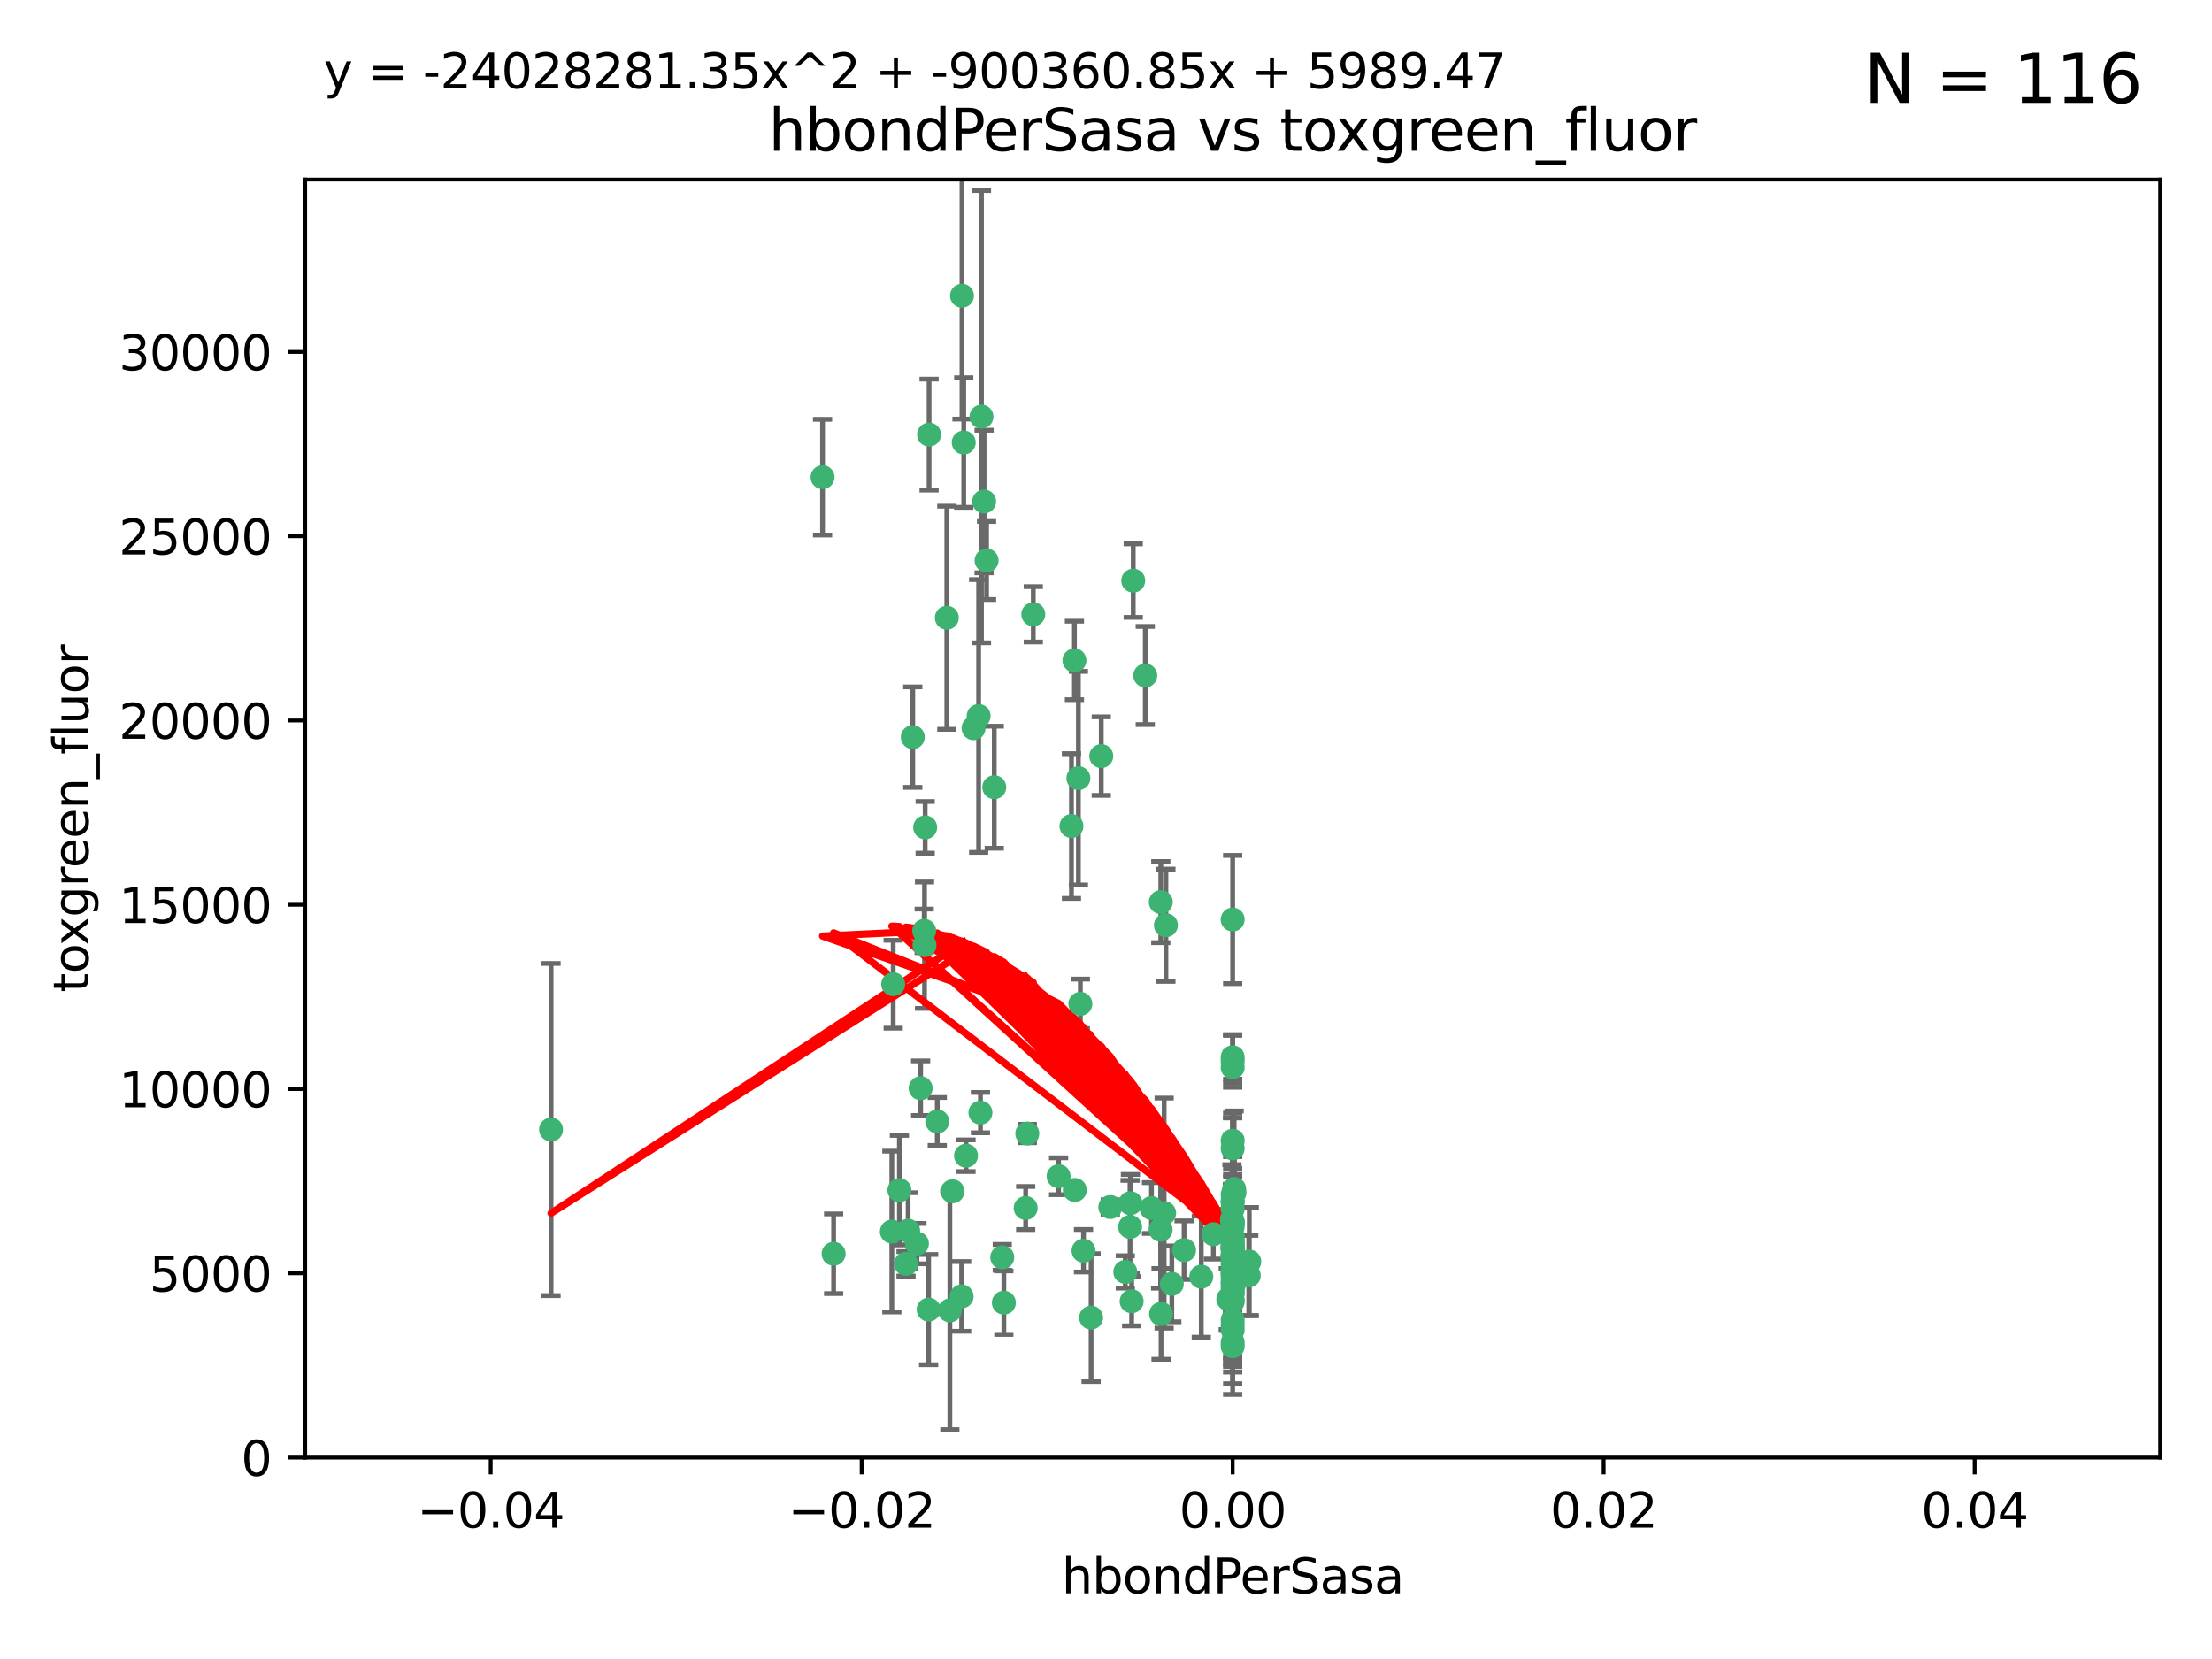 <?xml version="1.0" encoding="utf-8" standalone="no"?>
<!DOCTYPE svg PUBLIC "-//W3C//DTD SVG 1.1//EN"
  "http://www.w3.org/Graphics/SVG/1.1/DTD/svg11.dtd">
<svg xmlns:xlink="http://www.w3.org/1999/xlink" width="460.8pt" height="345.6pt" viewBox="0 0 460.8 345.6" xmlns="http://www.w3.org/2000/svg" version="1.1">
 <defs>
  <style type="text/css">*{stroke-linejoin: round; stroke-linecap: butt}</style>
 </defs>
 <g id="figure_1">
  <g id="patch_1">
   <path d="M 0 345.6 
L 460.8 345.6 
L 460.8 0 
L 0 0 
z
" style="fill: #ffffff"/>
  </g>
  <g id="axes_1">
   <g id="patch_2">
    <path d="M 63.571 303.64 
L 450 303.64 
L 450 37.411 
L 63.571 37.411 
z
" style="fill: #ffffff"/>
   </g>
   <g id="PathCollection_1">
    <defs>
     <path id="m4499a18a30" d="M 0 1.118 
C 0.297 1.118 0.581 1 0.791 0.791 
C 1 0.581 1.118 0.297 1.118 0 
C 1.118 -0.297 1 -0.581 0.791 -0.791 
C 0.581 -1 0.297 -1.118 0 -1.118 
C -0.297 -1.118 -0.581 -1 -0.791 -0.791 
C -1 -0.581 -1.118 -0.297 -1.118 0 
C -1.118 0.297 -1 0.581 -0.791 0.791 
C -0.581 1 -0.297 1.118 0 1.118 
z
" style="stroke: #3cb371"/>
    </defs>
    <g clip-path="url(#p878b664cf7)">
     <use xlink:href="#m4499a18a30" x="200.763" y="92.187" style="fill: #3cb371; stroke: #3cb371"/>
     <use xlink:href="#m4499a18a30" x="114.795" y="235.304" style="fill: #3cb371; stroke: #3cb371"/>
     <use xlink:href="#m4499a18a30" x="202.808" y="151.693" style="fill: #3cb371; stroke: #3cb371"/>
     <use xlink:href="#m4499a18a30" x="205.007" y="104.476" style="fill: #3cb371; stroke: #3cb371"/>
     <use xlink:href="#m4499a18a30" x="205.518" y="116.762" style="fill: #3cb371; stroke: #3cb371"/>
     <use xlink:href="#m4499a18a30" x="200.398" y="61.614" style="fill: #3cb371; stroke: #3cb371"/>
     <use xlink:href="#m4499a18a30" x="190.148" y="153.559" style="fill: #3cb371; stroke: #3cb371"/>
     <use xlink:href="#m4499a18a30" x="225.058" y="209.121" style="fill: #3cb371; stroke: #3cb371"/>
     <use xlink:href="#m4499a18a30" x="203.868" y="149.16" style="fill: #3cb371; stroke: #3cb371"/>
     <use xlink:href="#m4499a18a30" x="215.253" y="127.973" style="fill: #3cb371; stroke: #3cb371"/>
     <use xlink:href="#m4499a18a30" x="192.595" y="196.901" style="fill: #3cb371; stroke: #3cb371"/>
     <use xlink:href="#m4499a18a30" x="223.825" y="137.58" style="fill: #3cb371; stroke: #3cb371"/>
     <use xlink:href="#m4499a18a30" x="193.547" y="90.534" style="fill: #3cb371; stroke: #3cb371"/>
     <use xlink:href="#m4499a18a30" x="171.352" y="99.407" style="fill: #3cb371; stroke: #3cb371"/>
     <use xlink:href="#m4499a18a30" x="225.714" y="260.552" style="fill: #3cb371; stroke: #3cb371"/>
     <use xlink:href="#m4499a18a30" x="191.785" y="226.692" style="fill: #3cb371; stroke: #3cb371"/>
     <use xlink:href="#m4499a18a30" x="189.178" y="256.385" style="fill: #3cb371; stroke: #3cb371"/>
     <use xlink:href="#m4499a18a30" x="204.456" y="86.8" style="fill: #3cb371; stroke: #3cb371"/>
     <use xlink:href="#m4499a18a30" x="198.424" y="248.172" style="fill: #3cb371; stroke: #3cb371"/>
     <use xlink:href="#m4499a18a30" x="242.88" y="192.743" style="fill: #3cb371; stroke: #3cb371"/>
     <use xlink:href="#m4499a18a30" x="256.786" y="271.146" style="fill: #3cb371; stroke: #3cb371"/>
     <use xlink:href="#m4499a18a30" x="246.666" y="260.427" style="fill: #3cb371; stroke: #3cb371"/>
     <use xlink:href="#m4499a18a30" x="239.875" y="251.655" style="fill: #3cb371; stroke: #3cb371"/>
     <use xlink:href="#m4499a18a30" x="197.24" y="128.689" style="fill: #3cb371; stroke: #3cb371"/>
     <use xlink:href="#m4499a18a30" x="256.786" y="255.535" style="fill: #3cb371; stroke: #3cb371"/>
     <use xlink:href="#m4499a18a30" x="241.816" y="187.922" style="fill: #3cb371; stroke: #3cb371"/>
     <use xlink:href="#m4499a18a30" x="209.122" y="271.377" style="fill: #3cb371; stroke: #3cb371"/>
     <use xlink:href="#m4499a18a30" x="207.124" y="163.993" style="fill: #3cb371; stroke: #3cb371"/>
     <use xlink:href="#m4499a18a30" x="223.905" y="247.891" style="fill: #3cb371; stroke: #3cb371"/>
     <use xlink:href="#m4499a18a30" x="241.869" y="273.715" style="fill: #3cb371; stroke: #3cb371"/>
     <use xlink:href="#m4499a18a30" x="260.248" y="262.817" style="fill: #3cb371; stroke: #3cb371"/>
     <use xlink:href="#m4499a18a30" x="231.293" y="251.452" style="fill: #3cb371; stroke: #3cb371"/>
     <use xlink:href="#m4499a18a30" x="220.527" y="245.034" style="fill: #3cb371; stroke: #3cb371"/>
     <use xlink:href="#m4499a18a30" x="188.746" y="263.288" style="fill: #3cb371; stroke: #3cb371"/>
     <use xlink:href="#m4499a18a30" x="197.873" y="272.992" style="fill: #3cb371; stroke: #3cb371"/>
     <use xlink:href="#m4499a18a30" x="234.418" y="264.965" style="fill: #3cb371; stroke: #3cb371"/>
     <use xlink:href="#m4499a18a30" x="187.361" y="247.93" style="fill: #3cb371; stroke: #3cb371"/>
     <use xlink:href="#m4499a18a30" x="186.069" y="205.029" style="fill: #3cb371; stroke: #3cb371"/>
     <use xlink:href="#m4499a18a30" x="204.242" y="231.782" style="fill: #3cb371; stroke: #3cb371"/>
     <use xlink:href="#m4499a18a30" x="256.786" y="279.655" style="fill: #3cb371; stroke: #3cb371"/>
     <use xlink:href="#m4499a18a30" x="173.659" y="261.183" style="fill: #3cb371; stroke: #3cb371"/>
     <use xlink:href="#m4499a18a30" x="227.297" y="274.488" style="fill: #3cb371; stroke: #3cb371"/>
     <use xlink:href="#m4499a18a30" x="193.452" y="272.82" style="fill: #3cb371; stroke: #3cb371"/>
     <use xlink:href="#m4499a18a30" x="256.786" y="248.866" style="fill: #3cb371; stroke: #3cb371"/>
     <use xlink:href="#m4499a18a30" x="229.414" y="157.513" style="fill: #3cb371; stroke: #3cb371"/>
     <use xlink:href="#m4499a18a30" x="192.527" y="193.912" style="fill: #3cb371; stroke: #3cb371"/>
     <use xlink:href="#m4499a18a30" x="260.14" y="265.707" style="fill: #3cb371; stroke: #3cb371"/>
     <use xlink:href="#m4499a18a30" x="256.786" y="264.778" style="fill: #3cb371; stroke: #3cb371"/>
     <use xlink:href="#m4499a18a30" x="257.163" y="248.434" style="fill: #3cb371; stroke: #3cb371"/>
     <use xlink:href="#m4499a18a30" x="195.25" y="233.624" style="fill: #3cb371; stroke: #3cb371"/>
     <use xlink:href="#m4499a18a30" x="256.786" y="265.618" style="fill: #3cb371; stroke: #3cb371"/>
     <use xlink:href="#m4499a18a30" x="256.786" y="276.039" style="fill: #3cb371; stroke: #3cb371"/>
     <use xlink:href="#m4499a18a30" x="250.249" y="265.959" style="fill: #3cb371; stroke: #3cb371"/>
     <use xlink:href="#m4499a18a30" x="235.418" y="255.594" style="fill: #3cb371; stroke: #3cb371"/>
     <use xlink:href="#m4499a18a30" x="223.205" y="172.082" style="fill: #3cb371; stroke: #3cb371"/>
     <use xlink:href="#m4499a18a30" x="257.109" y="267.377" style="fill: #3cb371; stroke: #3cb371"/>
     <use xlink:href="#m4499a18a30" x="256.786" y="269.355" style="fill: #3cb371; stroke: #3cb371"/>
     <use xlink:href="#m4499a18a30" x="185.789" y="256.562" style="fill: #3cb371; stroke: #3cb371"/>
     <use xlink:href="#m4499a18a30" x="255.872" y="270.619" style="fill: #3cb371; stroke: #3cb371"/>
     <use xlink:href="#m4499a18a30" x="256.786" y="261.86" style="fill: #3cb371; stroke: #3cb371"/>
     <use xlink:href="#m4499a18a30" x="192.729" y="172.356" style="fill: #3cb371; stroke: #3cb371"/>
     <use xlink:href="#m4499a18a30" x="256.786" y="267.365" style="fill: #3cb371; stroke: #3cb371"/>
     <use xlink:href="#m4499a18a30" x="256.786" y="265.335" style="fill: #3cb371; stroke: #3cb371"/>
     <use xlink:href="#m4499a18a30" x="242.513" y="252.714" style="fill: #3cb371; stroke: #3cb371"/>
     <use xlink:href="#m4499a18a30" x="214.007" y="236.134" style="fill: #3cb371; stroke: #3cb371"/>
     <use xlink:href="#m4499a18a30" x="256.786" y="191.554" style="fill: #3cb371; stroke: #3cb371"/>
     <use xlink:href="#m4499a18a30" x="200.322" y="270.071" style="fill: #3cb371; stroke: #3cb371"/>
     <use xlink:href="#m4499a18a30" x="257.081" y="265.402" style="fill: #3cb371; stroke: #3cb371"/>
     <use xlink:href="#m4499a18a30" x="256.786" y="222.343" style="fill: #3cb371; stroke: #3cb371"/>
     <use xlink:href="#m4499a18a30" x="256.771" y="258.681" style="fill: #3cb371; stroke: #3cb371"/>
     <use xlink:href="#m4499a18a30" x="257.097" y="247.697" style="fill: #3cb371; stroke: #3cb371"/>
     <use xlink:href="#m4499a18a30" x="256.786" y="254.514" style="fill: #3cb371; stroke: #3cb371"/>
     <use xlink:href="#m4499a18a30" x="256.786" y="258.744" style="fill: #3cb371; stroke: #3cb371"/>
     <use xlink:href="#m4499a18a30" x="241.778" y="256.174" style="fill: #3cb371; stroke: #3cb371"/>
     <use xlink:href="#m4499a18a30" x="224.65" y="162.105" style="fill: #3cb371; stroke: #3cb371"/>
     <use xlink:href="#m4499a18a30" x="256.786" y="259.36" style="fill: #3cb371; stroke: #3cb371"/>
     <use xlink:href="#m4499a18a30" x="256.786" y="254.661" style="fill: #3cb371; stroke: #3cb371"/>
     <use xlink:href="#m4499a18a30" x="256.786" y="260.068" style="fill: #3cb371; stroke: #3cb371"/>
     <use xlink:href="#m4499a18a30" x="256.786" y="260.221" style="fill: #3cb371; stroke: #3cb371"/>
     <use xlink:href="#m4499a18a30" x="256.786" y="260.163" style="fill: #3cb371; stroke: #3cb371"/>
     <use xlink:href="#m4499a18a30" x="256.786" y="257.715" style="fill: #3cb371; stroke: #3cb371"/>
     <use xlink:href="#m4499a18a30" x="256.786" y="260.019" style="fill: #3cb371; stroke: #3cb371"/>
     <use xlink:href="#m4499a18a30" x="238.58" y="140.722" style="fill: #3cb371; stroke: #3cb371"/>
     <use xlink:href="#m4499a18a30" x="208.788" y="261.935" style="fill: #3cb371; stroke: #3cb371"/>
     <use xlink:href="#m4499a18a30" x="256.786" y="254.764" style="fill: #3cb371; stroke: #3cb371"/>
     <use xlink:href="#m4499a18a30" x="244.109" y="267.457" style="fill: #3cb371; stroke: #3cb371"/>
     <use xlink:href="#m4499a18a30" x="256.786" y="237.633" style="fill: #3cb371; stroke: #3cb371"/>
     <use xlink:href="#m4499a18a30" x="235.49" y="250.652" style="fill: #3cb371; stroke: #3cb371"/>
     <use xlink:href="#m4499a18a30" x="252.766" y="257.112" style="fill: #3cb371; stroke: #3cb371"/>
     <use xlink:href="#m4499a18a30" x="256.786" y="277.035" style="fill: #3cb371; stroke: #3cb371"/>
     <use xlink:href="#m4499a18a30" x="256.633" y="254.057" style="fill: #3cb371; stroke: #3cb371"/>
     <use xlink:href="#m4499a18a30" x="256.786" y="250.216" style="fill: #3cb371; stroke: #3cb371"/>
     <use xlink:href="#m4499a18a30" x="256.786" y="221.023" style="fill: #3cb371; stroke: #3cb371"/>
     <use xlink:href="#m4499a18a30" x="256.786" y="280.448" style="fill: #3cb371; stroke: #3cb371"/>
     <use xlink:href="#m4499a18a30" x="256.786" y="266.395" style="fill: #3cb371; stroke: #3cb371"/>
     <use xlink:href="#m4499a18a30" x="191.015" y="259.072" style="fill: #3cb371; stroke: #3cb371"/>
     <use xlink:href="#m4499a18a30" x="256.786" y="270.784" style="fill: #3cb371; stroke: #3cb371"/>
     <use xlink:href="#m4499a18a30" x="256.786" y="257.698" style="fill: #3cb371; stroke: #3cb371"/>
     <use xlink:href="#m4499a18a30" x="236.073" y="120.958" style="fill: #3cb371; stroke: #3cb371"/>
     <use xlink:href="#m4499a18a30" x="256.786" y="274.971" style="fill: #3cb371; stroke: #3cb371"/>
     <use xlink:href="#m4499a18a30" x="256.786" y="239.234" style="fill: #3cb371; stroke: #3cb371"/>
     <use xlink:href="#m4499a18a30" x="256.786" y="259.667" style="fill: #3cb371; stroke: #3cb371"/>
     <use xlink:href="#m4499a18a30" x="256.786" y="250.509" style="fill: #3cb371; stroke: #3cb371"/>
     <use xlink:href="#m4499a18a30" x="256.786" y="267.238" style="fill: #3cb371; stroke: #3cb371"/>
     <use xlink:href="#m4499a18a30" x="256.786" y="220.252" style="fill: #3cb371; stroke: #3cb371"/>
     <use xlink:href="#m4499a18a30" x="256.786" y="269.377" style="fill: #3cb371; stroke: #3cb371"/>
     <use xlink:href="#m4499a18a30" x="256.786" y="263.294" style="fill: #3cb371; stroke: #3cb371"/>
     <use xlink:href="#m4499a18a30" x="256.786" y="261.395" style="fill: #3cb371; stroke: #3cb371"/>
     <use xlink:href="#m4499a18a30" x="235.741" y="271.085" style="fill: #3cb371; stroke: #3cb371"/>
     <use xlink:href="#m4499a18a30" x="256.786" y="268.409" style="fill: #3cb371; stroke: #3cb371"/>
     <use xlink:href="#m4499a18a30" x="256.786" y="261.393" style="fill: #3cb371; stroke: #3cb371"/>
     <use xlink:href="#m4499a18a30" x="256.786" y="261.957" style="fill: #3cb371; stroke: #3cb371"/>
     <use xlink:href="#m4499a18a30" x="201.238" y="240.757" style="fill: #3cb371; stroke: #3cb371"/>
     <use xlink:href="#m4499a18a30" x="256.786" y="264.797" style="fill: #3cb371; stroke: #3cb371"/>
     <use xlink:href="#m4499a18a30" x="256.786" y="251.825" style="fill: #3cb371; stroke: #3cb371"/>
     <use xlink:href="#m4499a18a30" x="213.667" y="251.653" style="fill: #3cb371; stroke: #3cb371"/>
    </g>
   </g>
   <g id="matplotlib.axis_1">
    <g id="xtick_1">
     <g id="line2d_1">
      <defs>
       <path id="me756913b5b" d="M 0 0 
L 0 3.5 
" style="stroke: #000000; stroke-width: 0.8"/>
      </defs>
      <g>
       <use xlink:href="#me756913b5b" x="102.214" y="303.64" style="stroke: #000000; stroke-width: 0.8"/>
      </g>
     </g>
     <g id="text_1">
      <!-- −0.04 -->
      <g transform="translate(86.891 318.238)scale(0.1 -0.1)">
       <defs>
        <path id="DejaVuSans-2212" d="M 678 2272 
L 4684 2272 
L 4684 1741 
L 678 1741 
L 678 2272 
z
" transform="scale(0.016)"/>
        <path id="DejaVuSans-30" d="M 2034 4250 
Q 1547 4250 1301 3770 
Q 1056 3291 1056 2328 
Q 1056 1369 1301 889 
Q 1547 409 2034 409 
Q 2525 409 2770 889 
Q 3016 1369 3016 2328 
Q 3016 3291 2770 3770 
Q 2525 4250 2034 4250 
z
M 2034 4750 
Q 2819 4750 3233 4129 
Q 3647 3509 3647 2328 
Q 3647 1150 3233 529 
Q 2819 -91 2034 -91 
Q 1250 -91 836 529 
Q 422 1150 422 2328 
Q 422 3509 836 4129 
Q 1250 4750 2034 4750 
z
" transform="scale(0.016)"/>
        <path id="DejaVuSans-2e" d="M 684 794 
L 1344 794 
L 1344 0 
L 684 0 
L 684 794 
z
" transform="scale(0.016)"/>
        <path id="DejaVuSans-34" d="M 2419 4116 
L 825 1625 
L 2419 1625 
L 2419 4116 
z
M 2253 4666 
L 3047 4666 
L 3047 1625 
L 3713 1625 
L 3713 1100 
L 3047 1100 
L 3047 0 
L 2419 0 
L 2419 1100 
L 313 1100 
L 313 1709 
L 2253 4666 
z
" transform="scale(0.016)"/>
       </defs>
       <use xlink:href="#DejaVuSans-2212"/>
       <use xlink:href="#DejaVuSans-30" x="83.789"/>
       <use xlink:href="#DejaVuSans-2e" x="147.412"/>
       <use xlink:href="#DejaVuSans-30" x="179.199"/>
       <use xlink:href="#DejaVuSans-34" x="242.822"/>
      </g>
     </g>
    </g>
    <g id="xtick_2">
     <g id="line2d_2">
      <g>
       <use xlink:href="#me756913b5b" x="179.5" y="303.64" style="stroke: #000000; stroke-width: 0.8"/>
      </g>
     </g>
     <g id="text_2">
      <!-- −0.02 -->
      <g transform="translate(164.177 318.238)scale(0.1 -0.1)">
       <defs>
        <path id="DejaVuSans-32" d="M 1228 531 
L 3431 531 
L 3431 0 
L 469 0 
L 469 531 
Q 828 903 1448 1529 
Q 2069 2156 2228 2338 
Q 2531 2678 2651 2914 
Q 2772 3150 2772 3378 
Q 2772 3750 2511 3984 
Q 2250 4219 1831 4219 
Q 1534 4219 1204 4116 
Q 875 4013 500 3803 
L 500 4441 
Q 881 4594 1212 4672 
Q 1544 4750 1819 4750 
Q 2544 4750 2975 4387 
Q 3406 4025 3406 3419 
Q 3406 3131 3298 2873 
Q 3191 2616 2906 2266 
Q 2828 2175 2409 1742 
Q 1991 1309 1228 531 
z
" transform="scale(0.016)"/>
       </defs>
       <use xlink:href="#DejaVuSans-2212"/>
       <use xlink:href="#DejaVuSans-30" x="83.789"/>
       <use xlink:href="#DejaVuSans-2e" x="147.412"/>
       <use xlink:href="#DejaVuSans-30" x="179.199"/>
       <use xlink:href="#DejaVuSans-32" x="242.822"/>
      </g>
     </g>
    </g>
    <g id="xtick_3">
     <g id="line2d_3">
      <g>
       <use xlink:href="#me756913b5b" x="256.786" y="303.64" style="stroke: #000000; stroke-width: 0.8"/>
      </g>
     </g>
     <g id="text_3">
      <!-- 0.00 -->
      <g transform="translate(245.653 318.238)scale(0.1 -0.1)">
       <use xlink:href="#DejaVuSans-30"/>
       <use xlink:href="#DejaVuSans-2e" x="63.623"/>
       <use xlink:href="#DejaVuSans-30" x="95.41"/>
       <use xlink:href="#DejaVuSans-30" x="159.033"/>
      </g>
     </g>
    </g>
    <g id="xtick_4">
     <g id="line2d_4">
      <g>
       <use xlink:href="#me756913b5b" x="334.071" y="303.64" style="stroke: #000000; stroke-width: 0.8"/>
      </g>
     </g>
     <g id="text_4">
      <!-- 0.02 -->
      <g transform="translate(322.939 318.238)scale(0.1 -0.1)">
       <use xlink:href="#DejaVuSans-30"/>
       <use xlink:href="#DejaVuSans-2e" x="63.623"/>
       <use xlink:href="#DejaVuSans-30" x="95.41"/>
       <use xlink:href="#DejaVuSans-32" x="159.033"/>
      </g>
     </g>
    </g>
    <g id="xtick_5">
     <g id="line2d_5">
      <g>
       <use xlink:href="#me756913b5b" x="411.357" y="303.64" style="stroke: #000000; stroke-width: 0.8"/>
      </g>
     </g>
     <g id="text_5">
      <!-- 0.04 -->
      <g transform="translate(400.224 318.238)scale(0.1 -0.1)">
       <use xlink:href="#DejaVuSans-30"/>
       <use xlink:href="#DejaVuSans-2e" x="63.623"/>
       <use xlink:href="#DejaVuSans-30" x="95.41"/>
       <use xlink:href="#DejaVuSans-34" x="159.033"/>
      </g>
     </g>
    </g>
    <g id="text_6">
     <!-- hbondPerSasa -->
     <g transform="translate(221.168 331.917)scale(0.1 -0.1)">
      <defs>
       <path id="DejaVuSans-68" d="M 3513 2113 
L 3513 0 
L 2938 0 
L 2938 2094 
Q 2938 2591 2744 2837 
Q 2550 3084 2163 3084 
Q 1697 3084 1428 2787 
Q 1159 2491 1159 1978 
L 1159 0 
L 581 0 
L 581 4863 
L 1159 4863 
L 1159 2956 
Q 1366 3272 1645 3428 
Q 1925 3584 2291 3584 
Q 2894 3584 3203 3211 
Q 3513 2838 3513 2113 
z
" transform="scale(0.016)"/>
       <path id="DejaVuSans-62" d="M 3116 1747 
Q 3116 2381 2855 2742 
Q 2594 3103 2138 3103 
Q 1681 3103 1420 2742 
Q 1159 2381 1159 1747 
Q 1159 1113 1420 752 
Q 1681 391 2138 391 
Q 2594 391 2855 752 
Q 3116 1113 3116 1747 
z
M 1159 2969 
Q 1341 3281 1617 3432 
Q 1894 3584 2278 3584 
Q 2916 3584 3314 3078 
Q 3713 2572 3713 1747 
Q 3713 922 3314 415 
Q 2916 -91 2278 -91 
Q 1894 -91 1617 61 
Q 1341 213 1159 525 
L 1159 0 
L 581 0 
L 581 4863 
L 1159 4863 
L 1159 2969 
z
" transform="scale(0.016)"/>
       <path id="DejaVuSans-6f" d="M 1959 3097 
Q 1497 3097 1228 2736 
Q 959 2375 959 1747 
Q 959 1119 1226 758 
Q 1494 397 1959 397 
Q 2419 397 2687 759 
Q 2956 1122 2956 1747 
Q 2956 2369 2687 2733 
Q 2419 3097 1959 3097 
z
M 1959 3584 
Q 2709 3584 3137 3096 
Q 3566 2609 3566 1747 
Q 3566 888 3137 398 
Q 2709 -91 1959 -91 
Q 1206 -91 779 398 
Q 353 888 353 1747 
Q 353 2609 779 3096 
Q 1206 3584 1959 3584 
z
" transform="scale(0.016)"/>
       <path id="DejaVuSans-6e" d="M 3513 2113 
L 3513 0 
L 2938 0 
L 2938 2094 
Q 2938 2591 2744 2837 
Q 2550 3084 2163 3084 
Q 1697 3084 1428 2787 
Q 1159 2491 1159 1978 
L 1159 0 
L 581 0 
L 581 3500 
L 1159 3500 
L 1159 2956 
Q 1366 3272 1645 3428 
Q 1925 3584 2291 3584 
Q 2894 3584 3203 3211 
Q 3513 2838 3513 2113 
z
" transform="scale(0.016)"/>
       <path id="DejaVuSans-64" d="M 2906 2969 
L 2906 4863 
L 3481 4863 
L 3481 0 
L 2906 0 
L 2906 525 
Q 2725 213 2448 61 
Q 2172 -91 1784 -91 
Q 1150 -91 751 415 
Q 353 922 353 1747 
Q 353 2572 751 3078 
Q 1150 3584 1784 3584 
Q 2172 3584 2448 3432 
Q 2725 3281 2906 2969 
z
M 947 1747 
Q 947 1113 1208 752 
Q 1469 391 1925 391 
Q 2381 391 2643 752 
Q 2906 1113 2906 1747 
Q 2906 2381 2643 2742 
Q 2381 3103 1925 3103 
Q 1469 3103 1208 2742 
Q 947 2381 947 1747 
z
" transform="scale(0.016)"/>
       <path id="DejaVuSans-50" d="M 1259 4147 
L 1259 2394 
L 2053 2394 
Q 2494 2394 2734 2622 
Q 2975 2850 2975 3272 
Q 2975 3691 2734 3919 
Q 2494 4147 2053 4147 
L 1259 4147 
z
M 628 4666 
L 2053 4666 
Q 2838 4666 3239 4311 
Q 3641 3956 3641 3272 
Q 3641 2581 3239 2228 
Q 2838 1875 2053 1875 
L 1259 1875 
L 1259 0 
L 628 0 
L 628 4666 
z
" transform="scale(0.016)"/>
       <path id="DejaVuSans-65" d="M 3597 1894 
L 3597 1613 
L 953 1613 
Q 991 1019 1311 708 
Q 1631 397 2203 397 
Q 2534 397 2845 478 
Q 3156 559 3463 722 
L 3463 178 
Q 3153 47 2828 -22 
Q 2503 -91 2169 -91 
Q 1331 -91 842 396 
Q 353 884 353 1716 
Q 353 2575 817 3079 
Q 1281 3584 2069 3584 
Q 2775 3584 3186 3129 
Q 3597 2675 3597 1894 
z
M 3022 2063 
Q 3016 2534 2758 2815 
Q 2500 3097 2075 3097 
Q 1594 3097 1305 2825 
Q 1016 2553 972 2059 
L 3022 2063 
z
" transform="scale(0.016)"/>
       <path id="DejaVuSans-72" d="M 2631 2963 
Q 2534 3019 2420 3045 
Q 2306 3072 2169 3072 
Q 1681 3072 1420 2755 
Q 1159 2438 1159 1844 
L 1159 0 
L 581 0 
L 581 3500 
L 1159 3500 
L 1159 2956 
Q 1341 3275 1631 3429 
Q 1922 3584 2338 3584 
Q 2397 3584 2469 3576 
Q 2541 3569 2628 3553 
L 2631 2963 
z
" transform="scale(0.016)"/>
       <path id="DejaVuSans-53" d="M 3425 4513 
L 3425 3897 
Q 3066 4069 2747 4153 
Q 2428 4238 2131 4238 
Q 1616 4238 1336 4038 
Q 1056 3838 1056 3469 
Q 1056 3159 1242 3001 
Q 1428 2844 1947 2747 
L 2328 2669 
Q 3034 2534 3370 2195 
Q 3706 1856 3706 1288 
Q 3706 609 3251 259 
Q 2797 -91 1919 -91 
Q 1588 -91 1214 -16 
Q 841 59 441 206 
L 441 856 
Q 825 641 1194 531 
Q 1563 422 1919 422 
Q 2459 422 2753 634 
Q 3047 847 3047 1241 
Q 3047 1584 2836 1778 
Q 2625 1972 2144 2069 
L 1759 2144 
Q 1053 2284 737 2584 
Q 422 2884 422 3419 
Q 422 4038 858 4394 
Q 1294 4750 2059 4750 
Q 2388 4750 2728 4690 
Q 3069 4631 3425 4513 
z
" transform="scale(0.016)"/>
       <path id="DejaVuSans-61" d="M 2194 1759 
Q 1497 1759 1228 1600 
Q 959 1441 959 1056 
Q 959 750 1161 570 
Q 1363 391 1709 391 
Q 2188 391 2477 730 
Q 2766 1069 2766 1631 
L 2766 1759 
L 2194 1759 
z
M 3341 1997 
L 3341 0 
L 2766 0 
L 2766 531 
Q 2569 213 2275 61 
Q 1981 -91 1556 -91 
Q 1019 -91 701 211 
Q 384 513 384 1019 
Q 384 1609 779 1909 
Q 1175 2209 1959 2209 
L 2766 2209 
L 2766 2266 
Q 2766 2663 2505 2880 
Q 2244 3097 1772 3097 
Q 1472 3097 1187 3025 
Q 903 2953 641 2809 
L 641 3341 
Q 956 3463 1253 3523 
Q 1550 3584 1831 3584 
Q 2591 3584 2966 3190 
Q 3341 2797 3341 1997 
z
" transform="scale(0.016)"/>
       <path id="DejaVuSans-73" d="M 2834 3397 
L 2834 2853 
Q 2591 2978 2328 3040 
Q 2066 3103 1784 3103 
Q 1356 3103 1142 2972 
Q 928 2841 928 2578 
Q 928 2378 1081 2264 
Q 1234 2150 1697 2047 
L 1894 2003 
Q 2506 1872 2764 1633 
Q 3022 1394 3022 966 
Q 3022 478 2636 193 
Q 2250 -91 1575 -91 
Q 1294 -91 989 -36 
Q 684 19 347 128 
L 347 722 
Q 666 556 975 473 
Q 1284 391 1588 391 
Q 1994 391 2212 530 
Q 2431 669 2431 922 
Q 2431 1156 2273 1281 
Q 2116 1406 1581 1522 
L 1381 1569 
Q 847 1681 609 1914 
Q 372 2147 372 2553 
Q 372 3047 722 3315 
Q 1072 3584 1716 3584 
Q 2034 3584 2315 3537 
Q 2597 3491 2834 3397 
z
" transform="scale(0.016)"/>
      </defs>
      <use xlink:href="#DejaVuSans-68"/>
      <use xlink:href="#DejaVuSans-62" x="63.379"/>
      <use xlink:href="#DejaVuSans-6f" x="126.855"/>
      <use xlink:href="#DejaVuSans-6e" x="188.037"/>
      <use xlink:href="#DejaVuSans-64" x="251.416"/>
      <use xlink:href="#DejaVuSans-50" x="314.893"/>
      <use xlink:href="#DejaVuSans-65" x="371.57"/>
      <use xlink:href="#DejaVuSans-72" x="433.094"/>
      <use xlink:href="#DejaVuSans-53" x="474.207"/>
      <use xlink:href="#DejaVuSans-61" x="537.684"/>
      <use xlink:href="#DejaVuSans-73" x="598.963"/>
      <use xlink:href="#DejaVuSans-61" x="651.062"/>
     </g>
    </g>
   </g>
   <g id="matplotlib.axis_2">
    <g id="ytick_1">
     <g id="line2d_6">
      <defs>
       <path id="m0005836d48" d="M 0 0 
L -3.5 0 
" style="stroke: #000000; stroke-width: 0.8"/>
      </defs>
      <g>
       <use xlink:href="#m0005836d48" x="63.571" y="303.64" style="stroke: #000000; stroke-width: 0.8"/>
      </g>
     </g>
     <g id="text_7">
      <!-- 0 -->
      <g transform="translate(50.209 307.439)scale(0.1 -0.1)">
       <use xlink:href="#DejaVuSans-30"/>
      </g>
     </g>
    </g>
    <g id="ytick_2">
     <g id="line2d_7">
      <g>
       <use xlink:href="#m0005836d48" x="63.571" y="265.253" style="stroke: #000000; stroke-width: 0.8"/>
      </g>
     </g>
     <g id="text_8">
      <!-- 5000 -->
      <g transform="translate(31.121 269.052)scale(0.1 -0.1)">
       <defs>
        <path id="DejaVuSans-35" d="M 691 4666 
L 3169 4666 
L 3169 4134 
L 1269 4134 
L 1269 2991 
Q 1406 3038 1543 3061 
Q 1681 3084 1819 3084 
Q 2600 3084 3056 2656 
Q 3513 2228 3513 1497 
Q 3513 744 3044 326 
Q 2575 -91 1722 -91 
Q 1428 -91 1123 -41 
Q 819 9 494 109 
L 494 744 
Q 775 591 1075 516 
Q 1375 441 1709 441 
Q 2250 441 2565 725 
Q 2881 1009 2881 1497 
Q 2881 1984 2565 2268 
Q 2250 2553 1709 2553 
Q 1456 2553 1204 2497 
Q 953 2441 691 2322 
L 691 4666 
z
" transform="scale(0.016)"/>
       </defs>
       <use xlink:href="#DejaVuSans-35"/>
       <use xlink:href="#DejaVuSans-30" x="63.623"/>
       <use xlink:href="#DejaVuSans-30" x="127.246"/>
       <use xlink:href="#DejaVuSans-30" x="190.869"/>
      </g>
     </g>
    </g>
    <g id="ytick_3">
     <g id="line2d_8">
      <g>
       <use xlink:href="#m0005836d48" x="63.571" y="226.866" style="stroke: #000000; stroke-width: 0.8"/>
      </g>
     </g>
     <g id="text_9">
      <!-- 10000 -->
      <g transform="translate(24.759 230.665)scale(0.1 -0.1)">
       <defs>
        <path id="DejaVuSans-31" d="M 794 531 
L 1825 531 
L 1825 4091 
L 703 3866 
L 703 4441 
L 1819 4666 
L 2450 4666 
L 2450 531 
L 3481 531 
L 3481 0 
L 794 0 
L 794 531 
z
" transform="scale(0.016)"/>
       </defs>
       <use xlink:href="#DejaVuSans-31"/>
       <use xlink:href="#DejaVuSans-30" x="63.623"/>
       <use xlink:href="#DejaVuSans-30" x="127.246"/>
       <use xlink:href="#DejaVuSans-30" x="190.869"/>
       <use xlink:href="#DejaVuSans-30" x="254.492"/>
      </g>
     </g>
    </g>
    <g id="ytick_4">
     <g id="line2d_9">
      <g>
       <use xlink:href="#m0005836d48" x="63.571" y="188.479" style="stroke: #000000; stroke-width: 0.8"/>
      </g>
     </g>
     <g id="text_10">
      <!-- 15000 -->
      <g transform="translate(24.759 192.278)scale(0.1 -0.1)">
       <use xlink:href="#DejaVuSans-31"/>
       <use xlink:href="#DejaVuSans-35" x="63.623"/>
       <use xlink:href="#DejaVuSans-30" x="127.246"/>
       <use xlink:href="#DejaVuSans-30" x="190.869"/>
       <use xlink:href="#DejaVuSans-30" x="254.492"/>
      </g>
     </g>
    </g>
    <g id="ytick_5">
     <g id="line2d_10">
      <g>
       <use xlink:href="#m0005836d48" x="63.571" y="150.092" style="stroke: #000000; stroke-width: 0.8"/>
      </g>
     </g>
     <g id="text_11">
      <!-- 20000 -->
      <g transform="translate(24.759 153.891)scale(0.1 -0.1)">
       <use xlink:href="#DejaVuSans-32"/>
       <use xlink:href="#DejaVuSans-30" x="63.623"/>
       <use xlink:href="#DejaVuSans-30" x="127.246"/>
       <use xlink:href="#DejaVuSans-30" x="190.869"/>
       <use xlink:href="#DejaVuSans-30" x="254.492"/>
      </g>
     </g>
    </g>
    <g id="ytick_6">
     <g id="line2d_11">
      <g>
       <use xlink:href="#m0005836d48" x="63.571" y="111.705" style="stroke: #000000; stroke-width: 0.8"/>
      </g>
     </g>
     <g id="text_12">
      <!-- 25000 -->
      <g transform="translate(24.759 115.504)scale(0.1 -0.1)">
       <use xlink:href="#DejaVuSans-32"/>
       <use xlink:href="#DejaVuSans-35" x="63.623"/>
       <use xlink:href="#DejaVuSans-30" x="127.246"/>
       <use xlink:href="#DejaVuSans-30" x="190.869"/>
       <use xlink:href="#DejaVuSans-30" x="254.492"/>
      </g>
     </g>
    </g>
    <g id="ytick_7">
     <g id="line2d_12">
      <g>
       <use xlink:href="#m0005836d48" x="63.571" y="73.317" style="stroke: #000000; stroke-width: 0.8"/>
      </g>
     </g>
     <g id="text_13">
      <!-- 30000 -->
      <g transform="translate(24.759 77.117)scale(0.1 -0.1)">
       <defs>
        <path id="DejaVuSans-33" d="M 2597 2516 
Q 3050 2419 3304 2112 
Q 3559 1806 3559 1356 
Q 3559 666 3084 287 
Q 2609 -91 1734 -91 
Q 1441 -91 1130 -33 
Q 819 25 488 141 
L 488 750 
Q 750 597 1062 519 
Q 1375 441 1716 441 
Q 2309 441 2620 675 
Q 2931 909 2931 1356 
Q 2931 1769 2642 2001 
Q 2353 2234 1838 2234 
L 1294 2234 
L 1294 2753 
L 1863 2753 
Q 2328 2753 2575 2939 
Q 2822 3125 2822 3475 
Q 2822 3834 2567 4026 
Q 2313 4219 1838 4219 
Q 1578 4219 1281 4162 
Q 984 4106 628 3988 
L 628 4550 
Q 988 4650 1302 4700 
Q 1616 4750 1894 4750 
Q 2613 4750 3031 4423 
Q 3450 4097 3450 3541 
Q 3450 3153 3228 2886 
Q 3006 2619 2597 2516 
z
" transform="scale(0.016)"/>
       </defs>
       <use xlink:href="#DejaVuSans-33"/>
       <use xlink:href="#DejaVuSans-30" x="63.623"/>
       <use xlink:href="#DejaVuSans-30" x="127.246"/>
       <use xlink:href="#DejaVuSans-30" x="190.869"/>
       <use xlink:href="#DejaVuSans-30" x="254.492"/>
      </g>
     </g>
    </g>
    <g id="text_14">
     <!-- toxgreen_fluor -->
     <g transform="translate(18.401 206.72)rotate(-90)scale(0.1 -0.1)">
      <defs>
       <path id="DejaVuSans-74" d="M 1172 4494 
L 1172 3500 
L 2356 3500 
L 2356 3053 
L 1172 3053 
L 1172 1153 
Q 1172 725 1289 603 
Q 1406 481 1766 481 
L 2356 481 
L 2356 0 
L 1766 0 
Q 1100 0 847 248 
Q 594 497 594 1153 
L 594 3053 
L 172 3053 
L 172 3500 
L 594 3500 
L 594 4494 
L 1172 4494 
z
" transform="scale(0.016)"/>
       <path id="DejaVuSans-78" d="M 3513 3500 
L 2247 1797 
L 3578 0 
L 2900 0 
L 1881 1375 
L 863 0 
L 184 0 
L 1544 1831 
L 300 3500 
L 978 3500 
L 1906 2253 
L 2834 3500 
L 3513 3500 
z
" transform="scale(0.016)"/>
       <path id="DejaVuSans-67" d="M 2906 1791 
Q 2906 2416 2648 2759 
Q 2391 3103 1925 3103 
Q 1463 3103 1205 2759 
Q 947 2416 947 1791 
Q 947 1169 1205 825 
Q 1463 481 1925 481 
Q 2391 481 2648 825 
Q 2906 1169 2906 1791 
z
M 3481 434 
Q 3481 -459 3084 -895 
Q 2688 -1331 1869 -1331 
Q 1566 -1331 1297 -1286 
Q 1028 -1241 775 -1147 
L 775 -588 
Q 1028 -725 1275 -790 
Q 1522 -856 1778 -856 
Q 2344 -856 2625 -561 
Q 2906 -266 2906 331 
L 2906 616 
Q 2728 306 2450 153 
Q 2172 0 1784 0 
Q 1141 0 747 490 
Q 353 981 353 1791 
Q 353 2603 747 3093 
Q 1141 3584 1784 3584 
Q 2172 3584 2450 3431 
Q 2728 3278 2906 2969 
L 2906 3500 
L 3481 3500 
L 3481 434 
z
" transform="scale(0.016)"/>
       <path id="DejaVuSans-5f" d="M 3263 -1063 
L 3263 -1509 
L -63 -1509 
L -63 -1063 
L 3263 -1063 
z
" transform="scale(0.016)"/>
       <path id="DejaVuSans-66" d="M 2375 4863 
L 2375 4384 
L 1825 4384 
Q 1516 4384 1395 4259 
Q 1275 4134 1275 3809 
L 1275 3500 
L 2222 3500 
L 2222 3053 
L 1275 3053 
L 1275 0 
L 697 0 
L 697 3053 
L 147 3053 
L 147 3500 
L 697 3500 
L 697 3744 
Q 697 4328 969 4595 
Q 1241 4863 1831 4863 
L 2375 4863 
z
" transform="scale(0.016)"/>
       <path id="DejaVuSans-6c" d="M 603 4863 
L 1178 4863 
L 1178 0 
L 603 0 
L 603 4863 
z
" transform="scale(0.016)"/>
       <path id="DejaVuSans-75" d="M 544 1381 
L 544 3500 
L 1119 3500 
L 1119 1403 
Q 1119 906 1312 657 
Q 1506 409 1894 409 
Q 2359 409 2629 706 
Q 2900 1003 2900 1516 
L 2900 3500 
L 3475 3500 
L 3475 0 
L 2900 0 
L 2900 538 
Q 2691 219 2414 64 
Q 2138 -91 1772 -91 
Q 1169 -91 856 284 
Q 544 659 544 1381 
z
M 1991 3584 
L 1991 3584 
z
" transform="scale(0.016)"/>
      </defs>
      <use xlink:href="#DejaVuSans-74"/>
      <use xlink:href="#DejaVuSans-6f" x="39.209"/>
      <use xlink:href="#DejaVuSans-78" x="97.266"/>
      <use xlink:href="#DejaVuSans-67" x="156.445"/>
      <use xlink:href="#DejaVuSans-72" x="219.922"/>
      <use xlink:href="#DejaVuSans-65" x="258.785"/>
      <use xlink:href="#DejaVuSans-65" x="320.309"/>
      <use xlink:href="#DejaVuSans-6e" x="381.832"/>
      <use xlink:href="#DejaVuSans-5f" x="445.211"/>
      <use xlink:href="#DejaVuSans-66" x="495.211"/>
      <use xlink:href="#DejaVuSans-6c" x="530.416"/>
      <use xlink:href="#DejaVuSans-75" x="558.199"/>
      <use xlink:href="#DejaVuSans-6f" x="621.578"/>
      <use xlink:href="#DejaVuSans-72" x="682.76"/>
     </g>
    </g>
   </g>
   <g id="LineCollection_1">
    <path d="M 200.763 105.69 
L 200.763 78.685 
" clip-path="url(#p878b664cf7)" style="fill: none; stroke: #696969"/>
    <path d="M 114.795 269.906 
L 114.795 200.702 
" clip-path="url(#p878b664cf7)" style="fill: none; stroke: #696969"/>
    <path d="M 202.808 152.217 
L 202.808 151.168 
" clip-path="url(#p878b664cf7)" style="fill: none; stroke: #696969"/>
    <path d="M 205.007 119.328 
L 205.007 89.623 
" clip-path="url(#p878b664cf7)" style="fill: none; stroke: #696969"/>
    <path d="M 205.518 124.89 
L 205.518 108.635 
" clip-path="url(#p878b664cf7)" style="fill: none; stroke: #696969"/>
    <path d="M 200.398 87.306 
L 200.398 35.922 
" clip-path="url(#p878b664cf7)" style="fill: none; stroke: #696969"/>
    <path d="M 190.148 164.019 
L 190.148 143.098 
" clip-path="url(#p878b664cf7)" style="fill: none; stroke: #696969"/>
    <path d="M 225.058 214.275 
L 225.058 203.967 
" clip-path="url(#p878b664cf7)" style="fill: none; stroke: #696969"/>
    <path d="M 203.868 177.569 
L 203.868 120.752 
" clip-path="url(#p878b664cf7)" style="fill: none; stroke: #696969"/>
    <path d="M 215.253 133.734 
L 215.253 122.212 
" clip-path="url(#p878b664cf7)" style="fill: none; stroke: #696969"/>
    <path d="M 192.595 210.068 
L 192.595 183.734 
" clip-path="url(#p878b664cf7)" style="fill: none; stroke: #696969"/>
    <path d="M 223.825 145.75 
L 223.825 129.411 
" clip-path="url(#p878b664cf7)" style="fill: none; stroke: #696969"/>
    <path d="M 193.547 102.091 
L 193.547 78.978 
" clip-path="url(#p878b664cf7)" style="fill: none; stroke: #696969"/>
    <path d="M 171.352 111.46 
L 171.352 87.355 
" clip-path="url(#p878b664cf7)" style="fill: none; stroke: #696969"/>
    <path d="M 225.714 264.982 
L 225.714 256.122 
" clip-path="url(#p878b664cf7)" style="fill: none; stroke: #696969"/>
    <path d="M 191.785 232.376 
L 191.785 221.008 
" clip-path="url(#p878b664cf7)" style="fill: none; stroke: #696969"/>
    <path d="M 189.178 264.301 
L 189.178 248.47 
" clip-path="url(#p878b664cf7)" style="fill: none; stroke: #696969"/>
    <path d="M 204.456 133.906 
L 204.456 39.694 
" clip-path="url(#p878b664cf7)" style="fill: none; stroke: #696969"/>
    <path d="M 198.424 248.702 
L 198.424 247.642 
" clip-path="url(#p878b664cf7)" style="fill: none; stroke: #696969"/>
    <path d="M 242.88 204.435 
L 242.88 181.052 
" clip-path="url(#p878b664cf7)" style="fill: none; stroke: #696969"/>
    <path d="M 256.786 282.519 
L 256.786 259.772 
" clip-path="url(#p878b664cf7)" style="fill: none; stroke: #696969"/>
    <path d="M 246.666 266.526 
L 246.666 254.328 
" clip-path="url(#p878b664cf7)" style="fill: none; stroke: #696969"/>
    <path d="M 239.875 256.945 
L 239.875 246.364 
" clip-path="url(#p878b664cf7)" style="fill: none; stroke: #696969"/>
    <path d="M 197.24 151.927 
L 197.24 105.45 
" clip-path="url(#p878b664cf7)" style="fill: none; stroke: #696969"/>
    <path d="M 256.786 272.278 
L 256.786 238.793 
" clip-path="url(#p878b664cf7)" style="fill: none; stroke: #696969"/>
    <path d="M 241.816 196.374 
L 241.816 179.47 
" clip-path="url(#p878b664cf7)" style="fill: none; stroke: #696969"/>
    <path d="M 209.122 277.991 
L 209.122 264.764 
" clip-path="url(#p878b664cf7)" style="fill: none; stroke: #696969"/>
    <path d="M 207.124 176.705 
L 207.124 151.281 
" clip-path="url(#p878b664cf7)" style="fill: none; stroke: #696969"/>
    <path d="M 223.905 248.596 
L 223.905 247.186 
" clip-path="url(#p878b664cf7)" style="fill: none; stroke: #696969"/>
    <path d="M 241.869 283.17 
L 241.869 264.261 
" clip-path="url(#p878b664cf7)" style="fill: none; stroke: #696969"/>
    <path d="M 260.248 274.093 
L 260.248 251.542 
" clip-path="url(#p878b664cf7)" style="fill: none; stroke: #696969"/>
    <path d="M 231.293 252.966 
L 231.293 249.939 
" clip-path="url(#p878b664cf7)" style="fill: none; stroke: #696969"/>
    <path d="M 220.527 248.879 
L 220.527 241.19 
" clip-path="url(#p878b664cf7)" style="fill: none; stroke: #696969"/>
    <path d="M 188.746 265.839 
L 188.746 260.738 
" clip-path="url(#p878b664cf7)" style="fill: none; stroke: #696969"/>
    <path d="M 197.873 297.815 
L 197.873 248.168 
" clip-path="url(#p878b664cf7)" style="fill: none; stroke: #696969"/>
    <path d="M 234.418 268.335 
L 234.418 261.595 
" clip-path="url(#p878b664cf7)" style="fill: none; stroke: #696969"/>
    <path d="M 187.361 259.34 
L 187.361 236.521 
" clip-path="url(#p878b664cf7)" style="fill: none; stroke: #696969"/>
    <path d="M 186.069 214.186 
L 186.069 195.873 
" clip-path="url(#p878b664cf7)" style="fill: none; stroke: #696969"/>
    <path d="M 204.242 235.981 
L 204.242 227.583 
" clip-path="url(#p878b664cf7)" style="fill: none; stroke: #696969"/>
    <path d="M 256.786 290.49 
L 256.786 268.821 
" clip-path="url(#p878b664cf7)" style="fill: none; stroke: #696969"/>
    <path d="M 173.659 269.484 
L 173.659 252.882 
" clip-path="url(#p878b664cf7)" style="fill: none; stroke: #696969"/>
    <path d="M 227.297 287.799 
L 227.297 261.177 
" clip-path="url(#p878b664cf7)" style="fill: none; stroke: #696969"/>
    <path d="M 193.452 284.302 
L 193.452 261.339 
" clip-path="url(#p878b664cf7)" style="fill: none; stroke: #696969"/>
    <path d="M 256.786 264.906 
L 256.786 232.826 
" clip-path="url(#p878b664cf7)" style="fill: none; stroke: #696969"/>
    <path d="M 229.414 165.694 
L 229.414 149.332 
" clip-path="url(#p878b664cf7)" style="fill: none; stroke: #696969"/>
    <path d="M 192.527 198.445 
L 192.527 189.38 
" clip-path="url(#p878b664cf7)" style="fill: none; stroke: #696969"/>
    <path d="M 260.14 274.064 
L 260.14 257.35 
" clip-path="url(#p878b664cf7)" style="fill: none; stroke: #696969"/>
    <path d="M 256.786 272.37 
L 256.786 257.186 
" clip-path="url(#p878b664cf7)" style="fill: none; stroke: #696969"/>
    <path d="M 257.163 259.739 
L 257.163 237.128 
" clip-path="url(#p878b664cf7)" style="fill: none; stroke: #696969"/>
    <path d="M 195.25 238.611 
L 195.25 228.638 
" clip-path="url(#p878b664cf7)" style="fill: none; stroke: #696969"/>
    <path d="M 256.786 278.465 
L 256.786 252.772 
" clip-path="url(#p878b664cf7)" style="fill: none; stroke: #696969"/>
    <path d="M 256.786 278.398 
L 256.786 273.681 
" clip-path="url(#p878b664cf7)" style="fill: none; stroke: #696969"/>
    <path d="M 250.249 278.581 
L 250.249 253.336 
" clip-path="url(#p878b664cf7)" style="fill: none; stroke: #696969"/>
    <path d="M 235.418 265.294 
L 235.418 245.895 
" clip-path="url(#p878b664cf7)" style="fill: none; stroke: #696969"/>
    <path d="M 223.205 187.16 
L 223.205 157.004 
" clip-path="url(#p878b664cf7)" style="fill: none; stroke: #696969"/>
    <path d="M 257.109 270.81 
L 257.109 263.945 
" clip-path="url(#p878b664cf7)" style="fill: none; stroke: #696969"/>
    <path d="M 256.786 278.095 
L 256.786 260.616 
" clip-path="url(#p878b664cf7)" style="fill: none; stroke: #696969"/>
    <path d="M 185.789 273.32 
L 185.789 239.805 
" clip-path="url(#p878b664cf7)" style="fill: none; stroke: #696969"/>
    <path d="M 255.872 276.981 
L 255.872 264.258 
" clip-path="url(#p878b664cf7)" style="fill: none; stroke: #696969"/>
    <path d="M 256.786 276.024 
L 256.786 247.696 
" clip-path="url(#p878b664cf7)" style="fill: none; stroke: #696969"/>
    <path d="M 192.729 177.734 
L 192.729 166.978 
" clip-path="url(#p878b664cf7)" style="fill: none; stroke: #696969"/>
    <path d="M 256.786 272.161 
L 256.786 262.568 
" clip-path="url(#p878b664cf7)" style="fill: none; stroke: #696969"/>
    <path d="M 256.786 268.88 
L 256.786 261.79 
" clip-path="url(#p878b664cf7)" style="fill: none; stroke: #696969"/>
    <path d="M 242.513 276.679 
L 242.513 228.748 
" clip-path="url(#p878b664cf7)" style="fill: none; stroke: #696969"/>
    <path d="M 214.007 238.046 
L 214.007 234.222 
" clip-path="url(#p878b664cf7)" style="fill: none; stroke: #696969"/>
    <path d="M 256.786 204.905 
L 256.786 178.202 
" clip-path="url(#p878b664cf7)" style="fill: none; stroke: #696969"/>
    <path d="M 200.322 277.335 
L 200.322 262.806 
" clip-path="url(#p878b664cf7)" style="fill: none; stroke: #696969"/>
    <path d="M 257.081 267.033 
L 257.081 263.771 
" clip-path="url(#p878b664cf7)" style="fill: none; stroke: #696969"/>
    <path d="M 256.786 225.57 
L 256.786 219.116 
" clip-path="url(#p878b664cf7)" style="fill: none; stroke: #696969"/>
    <path d="M 256.771 261.433 
L 256.771 255.929 
" clip-path="url(#p878b664cf7)" style="fill: none; stroke: #696969"/>
    <path d="M 257.097 263.964 
L 257.097 231.431 
" clip-path="url(#p878b664cf7)" style="fill: none; stroke: #696969"/>
    <path d="M 256.786 270.051 
L 256.786 238.978 
" clip-path="url(#p878b664cf7)" style="fill: none; stroke: #696969"/>
    <path d="M 256.786 266.767 
L 256.786 250.721 
" clip-path="url(#p878b664cf7)" style="fill: none; stroke: #696969"/>
    <path d="M 241.778 268.35 
L 241.778 243.999 
" clip-path="url(#p878b664cf7)" style="fill: none; stroke: #696969"/>
    <path d="M 224.65 184.351 
L 224.65 139.86 
" clip-path="url(#p878b664cf7)" style="fill: none; stroke: #696969"/>
    <path d="M 256.786 263.278 
L 256.786 255.442 
" clip-path="url(#p878b664cf7)" style="fill: none; stroke: #696969"/>
    <path d="M 256.786 264.658 
L 256.786 244.664 
" clip-path="url(#p878b664cf7)" style="fill: none; stroke: #696969"/>
    <path d="M 256.786 269.86 
L 256.786 250.276 
" clip-path="url(#p878b664cf7)" style="fill: none; stroke: #696969"/>
    <path d="M 256.786 268.597 
L 256.786 251.844 
" clip-path="url(#p878b664cf7)" style="fill: none; stroke: #696969"/>
    <path d="M 256.786 268.001 
L 256.786 252.325 
" clip-path="url(#p878b664cf7)" style="fill: none; stroke: #696969"/>
    <path d="M 256.786 275.177 
L 256.786 240.253 
" clip-path="url(#p878b664cf7)" style="fill: none; stroke: #696969"/>
    <path d="M 256.786 265.948 
L 256.786 254.089 
" clip-path="url(#p878b664cf7)" style="fill: none; stroke: #696969"/>
    <path d="M 238.58 150.938 
L 238.58 130.506 
" clip-path="url(#p878b664cf7)" style="fill: none; stroke: #696969"/>
    <path d="M 208.788 264.632 
L 208.788 259.238 
" clip-path="url(#p878b664cf7)" style="fill: none; stroke: #696969"/>
    <path d="M 256.786 256.256 
L 256.786 253.272 
" clip-path="url(#p878b664cf7)" style="fill: none; stroke: #696969"/>
    <path d="M 244.109 275.356 
L 244.109 259.558 
" clip-path="url(#p878b664cf7)" style="fill: none; stroke: #696969"/>
    <path d="M 256.786 243.408 
L 256.786 231.859 
" clip-path="url(#p878b664cf7)" style="fill: none; stroke: #696969"/>
    <path d="M 235.49 256.643 
L 235.49 244.66 
" clip-path="url(#p878b664cf7)" style="fill: none; stroke: #696969"/>
    <path d="M 252.766 262.288 
L 252.766 251.936 
" clip-path="url(#p878b664cf7)" style="fill: none; stroke: #696969"/>
    <path d="M 256.786 283.483 
L 256.786 270.588 
" clip-path="url(#p878b664cf7)" style="fill: none; stroke: #696969"/>
    <path d="M 256.633 265.494 
L 256.633 242.62 
" clip-path="url(#p878b664cf7)" style="fill: none; stroke: #696969"/>
    <path d="M 256.786 267.545 
L 256.786 232.888 
" clip-path="url(#p878b664cf7)" style="fill: none; stroke: #696969"/>
    <path d="M 256.786 226.502 
L 256.786 215.543 
" clip-path="url(#p878b664cf7)" style="fill: none; stroke: #696969"/>
    <path d="M 256.786 288.249 
L 256.786 272.647 
" clip-path="url(#p878b664cf7)" style="fill: none; stroke: #696969"/>
    <path d="M 256.786 272.04 
L 256.786 260.75 
" clip-path="url(#p878b664cf7)" style="fill: none; stroke: #696969"/>
    <path d="M 191.015 263.28 
L 191.015 254.864 
" clip-path="url(#p878b664cf7)" style="fill: none; stroke: #696969"/>
    <path d="M 256.786 284.153 
L 256.786 257.415 
" clip-path="url(#p878b664cf7)" style="fill: none; stroke: #696969"/>
    <path d="M 256.786 270.226 
L 256.786 245.171 
" clip-path="url(#p878b664cf7)" style="fill: none; stroke: #696969"/>
    <path d="M 236.073 128.612 
L 236.073 113.304 
" clip-path="url(#p878b664cf7)" style="fill: none; stroke: #696969"/>
    <path d="M 256.786 285.831 
L 256.786 264.111 
" clip-path="url(#p878b664cf7)" style="fill: none; stroke: #696969"/>
    <path d="M 256.786 240.949 
L 256.786 237.518 
" clip-path="url(#p878b664cf7)" style="fill: none; stroke: #696969"/>
    <path d="M 256.786 282.979 
L 256.786 236.354 
" clip-path="url(#p878b664cf7)" style="fill: none; stroke: #696969"/>
    <path d="M 256.786 254.253 
L 256.786 246.765 
" clip-path="url(#p878b664cf7)" style="fill: none; stroke: #696969"/>
    <path d="M 256.786 272.884 
L 256.786 261.591 
" clip-path="url(#p878b664cf7)" style="fill: none; stroke: #696969"/>
    <path d="M 256.786 224.823 
L 256.786 215.68 
" clip-path="url(#p878b664cf7)" style="fill: none; stroke: #696969"/>
    <path d="M 256.786 276.183 
L 256.786 262.571 
" clip-path="url(#p878b664cf7)" style="fill: none; stroke: #696969"/>
    <path d="M 256.786 268.654 
L 256.786 257.933 
" clip-path="url(#p878b664cf7)" style="fill: none; stroke: #696969"/>
    <path d="M 256.786 270.185 
L 256.786 252.604 
" clip-path="url(#p878b664cf7)" style="fill: none; stroke: #696969"/>
    <path d="M 235.741 276.209 
L 235.741 265.962 
" clip-path="url(#p878b664cf7)" style="fill: none; stroke: #696969"/>
    <path d="M 256.786 278.208 
L 256.786 258.61 
" clip-path="url(#p878b664cf7)" style="fill: none; stroke: #696969"/>
    <path d="M 256.786 276.115 
L 256.786 246.672 
" clip-path="url(#p878b664cf7)" style="fill: none; stroke: #696969"/>
    <path d="M 256.786 284.676 
L 256.786 239.238 
" clip-path="url(#p878b664cf7)" style="fill: none; stroke: #696969"/>
    <path d="M 201.238 244.055 
L 201.238 237.458 
" clip-path="url(#p878b664cf7)" style="fill: none; stroke: #696969"/>
    <path d="M 256.786 273.788 
L 256.786 255.807 
" clip-path="url(#p878b664cf7)" style="fill: none; stroke: #696969"/>
    <path d="M 256.786 265.662 
L 256.786 237.988 
" clip-path="url(#p878b664cf7)" style="fill: none; stroke: #696969"/>
    <path d="M 213.667 256.138 
L 213.667 247.168 
" clip-path="url(#p878b664cf7)" style="fill: none; stroke: #696969"/>
   </g>
   <g id="line2d_13">
    <defs>
     <path id="mda511f98a7" d="M 2 0 
L -2 -0 
" style="stroke: #696969"/>
    </defs>
    <g clip-path="url(#p878b664cf7)">
     <use xlink:href="#mda511f98a7" x="200.763" y="105.69" style="fill: #696969; stroke: #696969"/>
     <use xlink:href="#mda511f98a7" x="114.795" y="269.906" style="fill: #696969; stroke: #696969"/>
     <use xlink:href="#mda511f98a7" x="202.808" y="152.217" style="fill: #696969; stroke: #696969"/>
     <use xlink:href="#mda511f98a7" x="205.007" y="119.328" style="fill: #696969; stroke: #696969"/>
     <use xlink:href="#mda511f98a7" x="205.518" y="124.89" style="fill: #696969; stroke: #696969"/>
     <use xlink:href="#mda511f98a7" x="200.398" y="87.306" style="fill: #696969; stroke: #696969"/>
     <use xlink:href="#mda511f98a7" x="190.148" y="164.019" style="fill: #696969; stroke: #696969"/>
     <use xlink:href="#mda511f98a7" x="225.058" y="214.275" style="fill: #696969; stroke: #696969"/>
     <use xlink:href="#mda511f98a7" x="203.868" y="177.569" style="fill: #696969; stroke: #696969"/>
     <use xlink:href="#mda511f98a7" x="215.253" y="133.734" style="fill: #696969; stroke: #696969"/>
     <use xlink:href="#mda511f98a7" x="192.595" y="210.068" style="fill: #696969; stroke: #696969"/>
     <use xlink:href="#mda511f98a7" x="223.825" y="145.75" style="fill: #696969; stroke: #696969"/>
     <use xlink:href="#mda511f98a7" x="193.547" y="102.091" style="fill: #696969; stroke: #696969"/>
     <use xlink:href="#mda511f98a7" x="171.352" y="111.46" style="fill: #696969; stroke: #696969"/>
     <use xlink:href="#mda511f98a7" x="225.714" y="264.982" style="fill: #696969; stroke: #696969"/>
     <use xlink:href="#mda511f98a7" x="191.785" y="232.376" style="fill: #696969; stroke: #696969"/>
     <use xlink:href="#mda511f98a7" x="189.178" y="264.301" style="fill: #696969; stroke: #696969"/>
     <use xlink:href="#mda511f98a7" x="204.456" y="133.906" style="fill: #696969; stroke: #696969"/>
     <use xlink:href="#mda511f98a7" x="198.424" y="248.702" style="fill: #696969; stroke: #696969"/>
     <use xlink:href="#mda511f98a7" x="242.88" y="204.435" style="fill: #696969; stroke: #696969"/>
     <use xlink:href="#mda511f98a7" x="256.786" y="282.519" style="fill: #696969; stroke: #696969"/>
     <use xlink:href="#mda511f98a7" x="246.666" y="266.526" style="fill: #696969; stroke: #696969"/>
     <use xlink:href="#mda511f98a7" x="239.875" y="256.945" style="fill: #696969; stroke: #696969"/>
     <use xlink:href="#mda511f98a7" x="197.24" y="151.927" style="fill: #696969; stroke: #696969"/>
     <use xlink:href="#mda511f98a7" x="256.786" y="272.278" style="fill: #696969; stroke: #696969"/>
     <use xlink:href="#mda511f98a7" x="241.816" y="196.374" style="fill: #696969; stroke: #696969"/>
     <use xlink:href="#mda511f98a7" x="209.122" y="277.991" style="fill: #696969; stroke: #696969"/>
     <use xlink:href="#mda511f98a7" x="207.124" y="176.705" style="fill: #696969; stroke: #696969"/>
     <use xlink:href="#mda511f98a7" x="223.905" y="248.596" style="fill: #696969; stroke: #696969"/>
     <use xlink:href="#mda511f98a7" x="241.869" y="283.17" style="fill: #696969; stroke: #696969"/>
     <use xlink:href="#mda511f98a7" x="260.248" y="274.093" style="fill: #696969; stroke: #696969"/>
     <use xlink:href="#mda511f98a7" x="231.293" y="252.966" style="fill: #696969; stroke: #696969"/>
     <use xlink:href="#mda511f98a7" x="220.527" y="248.879" style="fill: #696969; stroke: #696969"/>
     <use xlink:href="#mda511f98a7" x="188.746" y="265.839" style="fill: #696969; stroke: #696969"/>
     <use xlink:href="#mda511f98a7" x="197.873" y="297.815" style="fill: #696969; stroke: #696969"/>
     <use xlink:href="#mda511f98a7" x="234.418" y="268.335" style="fill: #696969; stroke: #696969"/>
     <use xlink:href="#mda511f98a7" x="187.361" y="259.34" style="fill: #696969; stroke: #696969"/>
     <use xlink:href="#mda511f98a7" x="186.069" y="214.186" style="fill: #696969; stroke: #696969"/>
     <use xlink:href="#mda511f98a7" x="204.242" y="235.981" style="fill: #696969; stroke: #696969"/>
     <use xlink:href="#mda511f98a7" x="256.786" y="290.49" style="fill: #696969; stroke: #696969"/>
     <use xlink:href="#mda511f98a7" x="173.659" y="269.484" style="fill: #696969; stroke: #696969"/>
     <use xlink:href="#mda511f98a7" x="227.297" y="287.799" style="fill: #696969; stroke: #696969"/>
     <use xlink:href="#mda511f98a7" x="193.452" y="284.302" style="fill: #696969; stroke: #696969"/>
     <use xlink:href="#mda511f98a7" x="256.786" y="264.906" style="fill: #696969; stroke: #696969"/>
     <use xlink:href="#mda511f98a7" x="229.414" y="165.694" style="fill: #696969; stroke: #696969"/>
     <use xlink:href="#mda511f98a7" x="192.527" y="198.445" style="fill: #696969; stroke: #696969"/>
     <use xlink:href="#mda511f98a7" x="260.14" y="274.064" style="fill: #696969; stroke: #696969"/>
     <use xlink:href="#mda511f98a7" x="256.786" y="272.37" style="fill: #696969; stroke: #696969"/>
     <use xlink:href="#mda511f98a7" x="257.163" y="259.739" style="fill: #696969; stroke: #696969"/>
     <use xlink:href="#mda511f98a7" x="195.25" y="238.611" style="fill: #696969; stroke: #696969"/>
     <use xlink:href="#mda511f98a7" x="256.786" y="278.465" style="fill: #696969; stroke: #696969"/>
     <use xlink:href="#mda511f98a7" x="256.786" y="278.398" style="fill: #696969; stroke: #696969"/>
     <use xlink:href="#mda511f98a7" x="250.249" y="278.581" style="fill: #696969; stroke: #696969"/>
     <use xlink:href="#mda511f98a7" x="235.418" y="265.294" style="fill: #696969; stroke: #696969"/>
     <use xlink:href="#mda511f98a7" x="223.205" y="187.16" style="fill: #696969; stroke: #696969"/>
     <use xlink:href="#mda511f98a7" x="257.109" y="270.81" style="fill: #696969; stroke: #696969"/>
     <use xlink:href="#mda511f98a7" x="256.786" y="278.095" style="fill: #696969; stroke: #696969"/>
     <use xlink:href="#mda511f98a7" x="185.789" y="273.32" style="fill: #696969; stroke: #696969"/>
     <use xlink:href="#mda511f98a7" x="255.872" y="276.981" style="fill: #696969; stroke: #696969"/>
     <use xlink:href="#mda511f98a7" x="256.786" y="276.024" style="fill: #696969; stroke: #696969"/>
     <use xlink:href="#mda511f98a7" x="192.729" y="177.734" style="fill: #696969; stroke: #696969"/>
     <use xlink:href="#mda511f98a7" x="256.786" y="272.161" style="fill: #696969; stroke: #696969"/>
     <use xlink:href="#mda511f98a7" x="256.786" y="268.88" style="fill: #696969; stroke: #696969"/>
     <use xlink:href="#mda511f98a7" x="242.513" y="276.679" style="fill: #696969; stroke: #696969"/>
     <use xlink:href="#mda511f98a7" x="214.007" y="238.046" style="fill: #696969; stroke: #696969"/>
     <use xlink:href="#mda511f98a7" x="256.786" y="204.905" style="fill: #696969; stroke: #696969"/>
     <use xlink:href="#mda511f98a7" x="200.322" y="277.335" style="fill: #696969; stroke: #696969"/>
     <use xlink:href="#mda511f98a7" x="257.081" y="267.033" style="fill: #696969; stroke: #696969"/>
     <use xlink:href="#mda511f98a7" x="256.786" y="225.57" style="fill: #696969; stroke: #696969"/>
     <use xlink:href="#mda511f98a7" x="256.771" y="261.433" style="fill: #696969; stroke: #696969"/>
     <use xlink:href="#mda511f98a7" x="257.097" y="263.964" style="fill: #696969; stroke: #696969"/>
     <use xlink:href="#mda511f98a7" x="256.786" y="270.051" style="fill: #696969; stroke: #696969"/>
     <use xlink:href="#mda511f98a7" x="256.786" y="266.767" style="fill: #696969; stroke: #696969"/>
     <use xlink:href="#mda511f98a7" x="241.778" y="268.35" style="fill: #696969; stroke: #696969"/>
     <use xlink:href="#mda511f98a7" x="224.65" y="184.351" style="fill: #696969; stroke: #696969"/>
     <use xlink:href="#mda511f98a7" x="256.786" y="263.278" style="fill: #696969; stroke: #696969"/>
     <use xlink:href="#mda511f98a7" x="256.786" y="264.658" style="fill: #696969; stroke: #696969"/>
     <use xlink:href="#mda511f98a7" x="256.786" y="269.86" style="fill: #696969; stroke: #696969"/>
     <use xlink:href="#mda511f98a7" x="256.786" y="268.597" style="fill: #696969; stroke: #696969"/>
     <use xlink:href="#mda511f98a7" x="256.786" y="268.001" style="fill: #696969; stroke: #696969"/>
     <use xlink:href="#mda511f98a7" x="256.786" y="275.177" style="fill: #696969; stroke: #696969"/>
     <use xlink:href="#mda511f98a7" x="256.786" y="265.948" style="fill: #696969; stroke: #696969"/>
     <use xlink:href="#mda511f98a7" x="238.58" y="150.938" style="fill: #696969; stroke: #696969"/>
     <use xlink:href="#mda511f98a7" x="208.788" y="264.632" style="fill: #696969; stroke: #696969"/>
     <use xlink:href="#mda511f98a7" x="256.786" y="256.256" style="fill: #696969; stroke: #696969"/>
     <use xlink:href="#mda511f98a7" x="244.109" y="275.356" style="fill: #696969; stroke: #696969"/>
     <use xlink:href="#mda511f98a7" x="256.786" y="243.408" style="fill: #696969; stroke: #696969"/>
     <use xlink:href="#mda511f98a7" x="235.49" y="256.643" style="fill: #696969; stroke: #696969"/>
     <use xlink:href="#mda511f98a7" x="252.766" y="262.288" style="fill: #696969; stroke: #696969"/>
     <use xlink:href="#mda511f98a7" x="256.786" y="283.483" style="fill: #696969; stroke: #696969"/>
     <use xlink:href="#mda511f98a7" x="256.633" y="265.494" style="fill: #696969; stroke: #696969"/>
     <use xlink:href="#mda511f98a7" x="256.786" y="267.545" style="fill: #696969; stroke: #696969"/>
     <use xlink:href="#mda511f98a7" x="256.786" y="226.502" style="fill: #696969; stroke: #696969"/>
     <use xlink:href="#mda511f98a7" x="256.786" y="288.249" style="fill: #696969; stroke: #696969"/>
     <use xlink:href="#mda511f98a7" x="256.786" y="272.04" style="fill: #696969; stroke: #696969"/>
     <use xlink:href="#mda511f98a7" x="191.015" y="263.28" style="fill: #696969; stroke: #696969"/>
     <use xlink:href="#mda511f98a7" x="256.786" y="284.153" style="fill: #696969; stroke: #696969"/>
     <use xlink:href="#mda511f98a7" x="256.786" y="270.226" style="fill: #696969; stroke: #696969"/>
     <use xlink:href="#mda511f98a7" x="236.073" y="128.612" style="fill: #696969; stroke: #696969"/>
     <use xlink:href="#mda511f98a7" x="256.786" y="285.831" style="fill: #696969; stroke: #696969"/>
     <use xlink:href="#mda511f98a7" x="256.786" y="240.949" style="fill: #696969; stroke: #696969"/>
     <use xlink:href="#mda511f98a7" x="256.786" y="282.979" style="fill: #696969; stroke: #696969"/>
     <use xlink:href="#mda511f98a7" x="256.786" y="254.253" style="fill: #696969; stroke: #696969"/>
     <use xlink:href="#mda511f98a7" x="256.786" y="272.884" style="fill: #696969; stroke: #696969"/>
     <use xlink:href="#mda511f98a7" x="256.786" y="224.823" style="fill: #696969; stroke: #696969"/>
     <use xlink:href="#mda511f98a7" x="256.786" y="276.183" style="fill: #696969; stroke: #696969"/>
     <use xlink:href="#mda511f98a7" x="256.786" y="268.654" style="fill: #696969; stroke: #696969"/>
     <use xlink:href="#mda511f98a7" x="256.786" y="270.185" style="fill: #696969; stroke: #696969"/>
     <use xlink:href="#mda511f98a7" x="235.741" y="276.209" style="fill: #696969; stroke: #696969"/>
     <use xlink:href="#mda511f98a7" x="256.786" y="278.208" style="fill: #696969; stroke: #696969"/>
     <use xlink:href="#mda511f98a7" x="256.786" y="276.115" style="fill: #696969; stroke: #696969"/>
     <use xlink:href="#mda511f98a7" x="256.786" y="284.676" style="fill: #696969; stroke: #696969"/>
     <use xlink:href="#mda511f98a7" x="201.238" y="244.055" style="fill: #696969; stroke: #696969"/>
     <use xlink:href="#mda511f98a7" x="256.786" y="273.788" style="fill: #696969; stroke: #696969"/>
     <use xlink:href="#mda511f98a7" x="256.786" y="265.662" style="fill: #696969; stroke: #696969"/>
     <use xlink:href="#mda511f98a7" x="213.667" y="256.138" style="fill: #696969; stroke: #696969"/>
    </g>
   </g>
   <g id="line2d_14">
    <g clip-path="url(#p878b664cf7)">
     <use xlink:href="#mda511f98a7" x="200.763" y="78.685" style="fill: #696969; stroke: #696969"/>
     <use xlink:href="#mda511f98a7" x="114.795" y="200.702" style="fill: #696969; stroke: #696969"/>
     <use xlink:href="#mda511f98a7" x="202.808" y="151.168" style="fill: #696969; stroke: #696969"/>
     <use xlink:href="#mda511f98a7" x="205.007" y="89.623" style="fill: #696969; stroke: #696969"/>
     <use xlink:href="#mda511f98a7" x="205.518" y="108.635" style="fill: #696969; stroke: #696969"/>
     <use xlink:href="#mda511f98a7" x="200.398" y="35.922" style="fill: #696969; stroke: #696969"/>
     <use xlink:href="#mda511f98a7" x="190.148" y="143.098" style="fill: #696969; stroke: #696969"/>
     <use xlink:href="#mda511f98a7" x="225.058" y="203.967" style="fill: #696969; stroke: #696969"/>
     <use xlink:href="#mda511f98a7" x="203.868" y="120.752" style="fill: #696969; stroke: #696969"/>
     <use xlink:href="#mda511f98a7" x="215.253" y="122.212" style="fill: #696969; stroke: #696969"/>
     <use xlink:href="#mda511f98a7" x="192.595" y="183.734" style="fill: #696969; stroke: #696969"/>
     <use xlink:href="#mda511f98a7" x="223.825" y="129.411" style="fill: #696969; stroke: #696969"/>
     <use xlink:href="#mda511f98a7" x="193.547" y="78.978" style="fill: #696969; stroke: #696969"/>
     <use xlink:href="#mda511f98a7" x="171.352" y="87.355" style="fill: #696969; stroke: #696969"/>
     <use xlink:href="#mda511f98a7" x="225.714" y="256.122" style="fill: #696969; stroke: #696969"/>
     <use xlink:href="#mda511f98a7" x="191.785" y="221.008" style="fill: #696969; stroke: #696969"/>
     <use xlink:href="#mda511f98a7" x="189.178" y="248.47" style="fill: #696969; stroke: #696969"/>
     <use xlink:href="#mda511f98a7" x="204.456" y="39.694" style="fill: #696969; stroke: #696969"/>
     <use xlink:href="#mda511f98a7" x="198.424" y="247.642" style="fill: #696969; stroke: #696969"/>
     <use xlink:href="#mda511f98a7" x="242.88" y="181.052" style="fill: #696969; stroke: #696969"/>
     <use xlink:href="#mda511f98a7" x="256.786" y="259.772" style="fill: #696969; stroke: #696969"/>
     <use xlink:href="#mda511f98a7" x="246.666" y="254.328" style="fill: #696969; stroke: #696969"/>
     <use xlink:href="#mda511f98a7" x="239.875" y="246.364" style="fill: #696969; stroke: #696969"/>
     <use xlink:href="#mda511f98a7" x="197.24" y="105.45" style="fill: #696969; stroke: #696969"/>
     <use xlink:href="#mda511f98a7" x="256.786" y="238.793" style="fill: #696969; stroke: #696969"/>
     <use xlink:href="#mda511f98a7" x="241.816" y="179.47" style="fill: #696969; stroke: #696969"/>
     <use xlink:href="#mda511f98a7" x="209.122" y="264.764" style="fill: #696969; stroke: #696969"/>
     <use xlink:href="#mda511f98a7" x="207.124" y="151.281" style="fill: #696969; stroke: #696969"/>
     <use xlink:href="#mda511f98a7" x="223.905" y="247.186" style="fill: #696969; stroke: #696969"/>
     <use xlink:href="#mda511f98a7" x="241.869" y="264.261" style="fill: #696969; stroke: #696969"/>
     <use xlink:href="#mda511f98a7" x="260.248" y="251.542" style="fill: #696969; stroke: #696969"/>
     <use xlink:href="#mda511f98a7" x="231.293" y="249.939" style="fill: #696969; stroke: #696969"/>
     <use xlink:href="#mda511f98a7" x="220.527" y="241.19" style="fill: #696969; stroke: #696969"/>
     <use xlink:href="#mda511f98a7" x="188.746" y="260.738" style="fill: #696969; stroke: #696969"/>
     <use xlink:href="#mda511f98a7" x="197.873" y="248.168" style="fill: #696969; stroke: #696969"/>
     <use xlink:href="#mda511f98a7" x="234.418" y="261.595" style="fill: #696969; stroke: #696969"/>
     <use xlink:href="#mda511f98a7" x="187.361" y="236.521" style="fill: #696969; stroke: #696969"/>
     <use xlink:href="#mda511f98a7" x="186.069" y="195.873" style="fill: #696969; stroke: #696969"/>
     <use xlink:href="#mda511f98a7" x="204.242" y="227.583" style="fill: #696969; stroke: #696969"/>
     <use xlink:href="#mda511f98a7" x="256.786" y="268.821" style="fill: #696969; stroke: #696969"/>
     <use xlink:href="#mda511f98a7" x="173.659" y="252.882" style="fill: #696969; stroke: #696969"/>
     <use xlink:href="#mda511f98a7" x="227.297" y="261.177" style="fill: #696969; stroke: #696969"/>
     <use xlink:href="#mda511f98a7" x="193.452" y="261.339" style="fill: #696969; stroke: #696969"/>
     <use xlink:href="#mda511f98a7" x="256.786" y="232.826" style="fill: #696969; stroke: #696969"/>
     <use xlink:href="#mda511f98a7" x="229.414" y="149.332" style="fill: #696969; stroke: #696969"/>
     <use xlink:href="#mda511f98a7" x="192.527" y="189.38" style="fill: #696969; stroke: #696969"/>
     <use xlink:href="#mda511f98a7" x="260.14" y="257.35" style="fill: #696969; stroke: #696969"/>
     <use xlink:href="#mda511f98a7" x="256.786" y="257.186" style="fill: #696969; stroke: #696969"/>
     <use xlink:href="#mda511f98a7" x="257.163" y="237.128" style="fill: #696969; stroke: #696969"/>
     <use xlink:href="#mda511f98a7" x="195.25" y="228.638" style="fill: #696969; stroke: #696969"/>
     <use xlink:href="#mda511f98a7" x="256.786" y="252.772" style="fill: #696969; stroke: #696969"/>
     <use xlink:href="#mda511f98a7" x="256.786" y="273.681" style="fill: #696969; stroke: #696969"/>
     <use xlink:href="#mda511f98a7" x="250.249" y="253.336" style="fill: #696969; stroke: #696969"/>
     <use xlink:href="#mda511f98a7" x="235.418" y="245.895" style="fill: #696969; stroke: #696969"/>
     <use xlink:href="#mda511f98a7" x="223.205" y="157.004" style="fill: #696969; stroke: #696969"/>
     <use xlink:href="#mda511f98a7" x="257.109" y="263.945" style="fill: #696969; stroke: #696969"/>
     <use xlink:href="#mda511f98a7" x="256.786" y="260.616" style="fill: #696969; stroke: #696969"/>
     <use xlink:href="#mda511f98a7" x="185.789" y="239.805" style="fill: #696969; stroke: #696969"/>
     <use xlink:href="#mda511f98a7" x="255.872" y="264.258" style="fill: #696969; stroke: #696969"/>
     <use xlink:href="#mda511f98a7" x="256.786" y="247.696" style="fill: #696969; stroke: #696969"/>
     <use xlink:href="#mda511f98a7" x="192.729" y="166.978" style="fill: #696969; stroke: #696969"/>
     <use xlink:href="#mda511f98a7" x="256.786" y="262.568" style="fill: #696969; stroke: #696969"/>
     <use xlink:href="#mda511f98a7" x="256.786" y="261.79" style="fill: #696969; stroke: #696969"/>
     <use xlink:href="#mda511f98a7" x="242.513" y="228.748" style="fill: #696969; stroke: #696969"/>
     <use xlink:href="#mda511f98a7" x="214.007" y="234.222" style="fill: #696969; stroke: #696969"/>
     <use xlink:href="#mda511f98a7" x="256.786" y="178.202" style="fill: #696969; stroke: #696969"/>
     <use xlink:href="#mda511f98a7" x="200.322" y="262.806" style="fill: #696969; stroke: #696969"/>
     <use xlink:href="#mda511f98a7" x="257.081" y="263.771" style="fill: #696969; stroke: #696969"/>
     <use xlink:href="#mda511f98a7" x="256.786" y="219.116" style="fill: #696969; stroke: #696969"/>
     <use xlink:href="#mda511f98a7" x="256.771" y="255.929" style="fill: #696969; stroke: #696969"/>
     <use xlink:href="#mda511f98a7" x="257.097" y="231.431" style="fill: #696969; stroke: #696969"/>
     <use xlink:href="#mda511f98a7" x="256.786" y="238.978" style="fill: #696969; stroke: #696969"/>
     <use xlink:href="#mda511f98a7" x="256.786" y="250.721" style="fill: #696969; stroke: #696969"/>
     <use xlink:href="#mda511f98a7" x="241.778" y="243.999" style="fill: #696969; stroke: #696969"/>
     <use xlink:href="#mda511f98a7" x="224.65" y="139.86" style="fill: #696969; stroke: #696969"/>
     <use xlink:href="#mda511f98a7" x="256.786" y="255.442" style="fill: #696969; stroke: #696969"/>
     <use xlink:href="#mda511f98a7" x="256.786" y="244.664" style="fill: #696969; stroke: #696969"/>
     <use xlink:href="#mda511f98a7" x="256.786" y="250.276" style="fill: #696969; stroke: #696969"/>
     <use xlink:href="#mda511f98a7" x="256.786" y="251.844" style="fill: #696969; stroke: #696969"/>
     <use xlink:href="#mda511f98a7" x="256.786" y="252.325" style="fill: #696969; stroke: #696969"/>
     <use xlink:href="#mda511f98a7" x="256.786" y="240.253" style="fill: #696969; stroke: #696969"/>
     <use xlink:href="#mda511f98a7" x="256.786" y="254.089" style="fill: #696969; stroke: #696969"/>
     <use xlink:href="#mda511f98a7" x="238.58" y="130.506" style="fill: #696969; stroke: #696969"/>
     <use xlink:href="#mda511f98a7" x="208.788" y="259.238" style="fill: #696969; stroke: #696969"/>
     <use xlink:href="#mda511f98a7" x="256.786" y="253.272" style="fill: #696969; stroke: #696969"/>
     <use xlink:href="#mda511f98a7" x="244.109" y="259.558" style="fill: #696969; stroke: #696969"/>
     <use xlink:href="#mda511f98a7" x="256.786" y="231.859" style="fill: #696969; stroke: #696969"/>
     <use xlink:href="#mda511f98a7" x="235.49" y="244.66" style="fill: #696969; stroke: #696969"/>
     <use xlink:href="#mda511f98a7" x="252.766" y="251.936" style="fill: #696969; stroke: #696969"/>
     <use xlink:href="#mda511f98a7" x="256.786" y="270.588" style="fill: #696969; stroke: #696969"/>
     <use xlink:href="#mda511f98a7" x="256.633" y="242.62" style="fill: #696969; stroke: #696969"/>
     <use xlink:href="#mda511f98a7" x="256.786" y="232.888" style="fill: #696969; stroke: #696969"/>
     <use xlink:href="#mda511f98a7" x="256.786" y="215.543" style="fill: #696969; stroke: #696969"/>
     <use xlink:href="#mda511f98a7" x="256.786" y="272.647" style="fill: #696969; stroke: #696969"/>
     <use xlink:href="#mda511f98a7" x="256.786" y="260.75" style="fill: #696969; stroke: #696969"/>
     <use xlink:href="#mda511f98a7" x="191.015" y="254.864" style="fill: #696969; stroke: #696969"/>
     <use xlink:href="#mda511f98a7" x="256.786" y="257.415" style="fill: #696969; stroke: #696969"/>
     <use xlink:href="#mda511f98a7" x="256.786" y="245.171" style="fill: #696969; stroke: #696969"/>
     <use xlink:href="#mda511f98a7" x="236.073" y="113.304" style="fill: #696969; stroke: #696969"/>
     <use xlink:href="#mda511f98a7" x="256.786" y="264.111" style="fill: #696969; stroke: #696969"/>
     <use xlink:href="#mda511f98a7" x="256.786" y="237.518" style="fill: #696969; stroke: #696969"/>
     <use xlink:href="#mda511f98a7" x="256.786" y="236.354" style="fill: #696969; stroke: #696969"/>
     <use xlink:href="#mda511f98a7" x="256.786" y="246.765" style="fill: #696969; stroke: #696969"/>
     <use xlink:href="#mda511f98a7" x="256.786" y="261.591" style="fill: #696969; stroke: #696969"/>
     <use xlink:href="#mda511f98a7" x="256.786" y="215.68" style="fill: #696969; stroke: #696969"/>
     <use xlink:href="#mda511f98a7" x="256.786" y="262.571" style="fill: #696969; stroke: #696969"/>
     <use xlink:href="#mda511f98a7" x="256.786" y="257.933" style="fill: #696969; stroke: #696969"/>
     <use xlink:href="#mda511f98a7" x="256.786" y="252.604" style="fill: #696969; stroke: #696969"/>
     <use xlink:href="#mda511f98a7" x="235.741" y="265.962" style="fill: #696969; stroke: #696969"/>
     <use xlink:href="#mda511f98a7" x="256.786" y="258.61" style="fill: #696969; stroke: #696969"/>
     <use xlink:href="#mda511f98a7" x="256.786" y="246.672" style="fill: #696969; stroke: #696969"/>
     <use xlink:href="#mda511f98a7" x="256.786" y="239.238" style="fill: #696969; stroke: #696969"/>
     <use xlink:href="#mda511f98a7" x="201.238" y="237.458" style="fill: #696969; stroke: #696969"/>
     <use xlink:href="#mda511f98a7" x="256.786" y="255.807" style="fill: #696969; stroke: #696969"/>
     <use xlink:href="#mda511f98a7" x="256.786" y="237.988" style="fill: #696969; stroke: #696969"/>
     <use xlink:href="#mda511f98a7" x="213.667" y="247.168" style="fill: #696969; stroke: #696969"/>
    </g>
   </g>
   <g id="line2d_15">
    <path d="M 200.763 196.216 
L 114.795 252.731 
L 202.808 197.095 
L 205.007 198.155 
L 205.518 198.419 
L 200.398 196.07 
L 190.148 193.313 
L 225.058 213.338 
L 203.868 197.591 
L 215.253 204.672 
L 192.595 193.735 
L 223.825 212.118 
L 193.547 193.939 
L 171.352 195.001 
L 225.714 214.003 
L 191.785 193.579 
L 189.178 193.186 
L 204.456 197.878 
L 198.424 195.337 
L 242.88 235.171 
L 256.786 257.656 
L 246.666 240.82 
L 239.875 230.939 
L 197.24 194.943 
L 256.786 257.656 
L 241.816 233.647 
L 209.122 200.461 
L 207.124 199.289 
L 223.905 212.195 
L 241.869 233.723 
L 260.248 263.997 
L 231.293 220.084 
L 220.527 209.038 
L 188.746 193.137 
L 197.873 195.149 
L 234.418 223.826 
L 187.361 193.012 
L 186.069 192.937 
L 204.242 197.773 
L 256.786 257.656 
L 173.659 194.324 
L 227.297 215.65 
L 193.452 193.918 
L 256.786 257.656 
L 229.414 217.95 
L 192.527 193.721 
L 260.14 263.795 
L 256.786 257.656 
L 257.163 258.333 
L 195.25 194.36 
L 256.786 257.656 
L 256.786 257.656 
L 250.249 246.491 
L 235.418 225.074 
L 223.205 211.518 
L 257.109 258.235 
L 256.786 257.656 
L 185.789 192.927 
L 255.872 256.032 
L 256.786 257.656 
L 192.729 193.762 
L 256.786 257.656 
L 256.786 257.656 
L 242.513 234.641 
L 214.007 203.741 
L 256.786 257.656 
L 200.322 196.039 
L 257.081 258.185 
L 256.786 257.656 
L 256.771 257.63 
L 257.097 258.214 
L 256.786 257.656 
L 256.786 257.656 
L 241.778 233.594 
L 224.65 212.93 
L 256.786 257.656 
L 256.786 257.656 
L 256.786 257.656 
L 256.786 257.656 
L 256.786 257.656 
L 256.786 257.656 
L 256.786 257.656 
L 238.58 229.184 
L 208.788 200.258 
L 256.786 257.656 
L 244.109 236.966 
L 256.786 257.656 
L 235.49 225.165 
L 252.766 250.666 
L 256.786 257.656 
L 256.633 257.383 
L 256.786 257.656 
L 256.786 257.656 
L 256.786 257.656 
L 256.786 257.656 
L 191.015 193.445 
L 256.786 257.656 
L 256.786 257.656 
L 236.073 225.906 
L 256.786 257.656 
L 256.786 257.656 
L 256.786 257.656 
L 256.786 257.656 
L 256.786 257.656 
L 256.786 257.656 
L 256.786 257.656 
L 256.786 257.656 
L 256.786 257.656 
L 235.741 225.483 
L 256.786 257.656 
L 256.786 257.656 
L 256.786 257.656 
L 201.238 196.411 
L 256.786 257.656 
L 256.786 257.656 
L 213.667 203.494 
" clip-path="url(#p878b664cf7)" style="fill: none; stroke: #ff0000; stroke-width: 1.5; stroke-linecap: square"/>
   </g>
   <g id="line2d_16">
    <defs>
     <path id="md779efdac2" d="M 0 2 
C 0.53 2 1.039 1.789 1.414 1.414 
C 1.789 1.039 2 0.53 2 0 
C 2 -0.53 1.789 -1.039 1.414 -1.414 
C 1.039 -1.789 0.53 -2 0 -2 
C -0.53 -2 -1.039 -1.789 -1.414 -1.414 
C -1.789 -1.039 -2 -0.53 -2 0 
C -2 0.53 -1.789 1.039 -1.414 1.414 
C -1.039 1.789 -0.53 2 0 2 
z
" style="stroke: #3cb371"/>
    </defs>
    <g clip-path="url(#p878b664cf7)">
     <use xlink:href="#md779efdac2" x="200.763" y="92.187" style="fill: #3cb371; stroke: #3cb371"/>
     <use xlink:href="#md779efdac2" x="114.795" y="235.304" style="fill: #3cb371; stroke: #3cb371"/>
     <use xlink:href="#md779efdac2" x="202.808" y="151.693" style="fill: #3cb371; stroke: #3cb371"/>
     <use xlink:href="#md779efdac2" x="205.007" y="104.476" style="fill: #3cb371; stroke: #3cb371"/>
     <use xlink:href="#md779efdac2" x="205.518" y="116.762" style="fill: #3cb371; stroke: #3cb371"/>
     <use xlink:href="#md779efdac2" x="200.398" y="61.614" style="fill: #3cb371; stroke: #3cb371"/>
     <use xlink:href="#md779efdac2" x="190.148" y="153.559" style="fill: #3cb371; stroke: #3cb371"/>
     <use xlink:href="#md779efdac2" x="225.058" y="209.121" style="fill: #3cb371; stroke: #3cb371"/>
     <use xlink:href="#md779efdac2" x="203.868" y="149.16" style="fill: #3cb371; stroke: #3cb371"/>
     <use xlink:href="#md779efdac2" x="215.253" y="127.973" style="fill: #3cb371; stroke: #3cb371"/>
     <use xlink:href="#md779efdac2" x="192.595" y="196.901" style="fill: #3cb371; stroke: #3cb371"/>
     <use xlink:href="#md779efdac2" x="223.825" y="137.58" style="fill: #3cb371; stroke: #3cb371"/>
     <use xlink:href="#md779efdac2" x="193.547" y="90.534" style="fill: #3cb371; stroke: #3cb371"/>
     <use xlink:href="#md779efdac2" x="171.352" y="99.407" style="fill: #3cb371; stroke: #3cb371"/>
     <use xlink:href="#md779efdac2" x="225.714" y="260.552" style="fill: #3cb371; stroke: #3cb371"/>
     <use xlink:href="#md779efdac2" x="191.785" y="226.692" style="fill: #3cb371; stroke: #3cb371"/>
     <use xlink:href="#md779efdac2" x="189.178" y="256.385" style="fill: #3cb371; stroke: #3cb371"/>
     <use xlink:href="#md779efdac2" x="204.456" y="86.8" style="fill: #3cb371; stroke: #3cb371"/>
     <use xlink:href="#md779efdac2" x="198.424" y="248.172" style="fill: #3cb371; stroke: #3cb371"/>
     <use xlink:href="#md779efdac2" x="242.88" y="192.743" style="fill: #3cb371; stroke: #3cb371"/>
     <use xlink:href="#md779efdac2" x="256.786" y="271.146" style="fill: #3cb371; stroke: #3cb371"/>
     <use xlink:href="#md779efdac2" x="246.666" y="260.427" style="fill: #3cb371; stroke: #3cb371"/>
     <use xlink:href="#md779efdac2" x="239.875" y="251.655" style="fill: #3cb371; stroke: #3cb371"/>
     <use xlink:href="#md779efdac2" x="197.24" y="128.689" style="fill: #3cb371; stroke: #3cb371"/>
     <use xlink:href="#md779efdac2" x="256.786" y="255.535" style="fill: #3cb371; stroke: #3cb371"/>
     <use xlink:href="#md779efdac2" x="241.816" y="187.922" style="fill: #3cb371; stroke: #3cb371"/>
     <use xlink:href="#md779efdac2" x="209.122" y="271.377" style="fill: #3cb371; stroke: #3cb371"/>
     <use xlink:href="#md779efdac2" x="207.124" y="163.993" style="fill: #3cb371; stroke: #3cb371"/>
     <use xlink:href="#md779efdac2" x="223.905" y="247.891" style="fill: #3cb371; stroke: #3cb371"/>
     <use xlink:href="#md779efdac2" x="241.869" y="273.715" style="fill: #3cb371; stroke: #3cb371"/>
     <use xlink:href="#md779efdac2" x="260.248" y="262.817" style="fill: #3cb371; stroke: #3cb371"/>
     <use xlink:href="#md779efdac2" x="231.293" y="251.452" style="fill: #3cb371; stroke: #3cb371"/>
     <use xlink:href="#md779efdac2" x="220.527" y="245.034" style="fill: #3cb371; stroke: #3cb371"/>
     <use xlink:href="#md779efdac2" x="188.746" y="263.288" style="fill: #3cb371; stroke: #3cb371"/>
     <use xlink:href="#md779efdac2" x="197.873" y="272.992" style="fill: #3cb371; stroke: #3cb371"/>
     <use xlink:href="#md779efdac2" x="234.418" y="264.965" style="fill: #3cb371; stroke: #3cb371"/>
     <use xlink:href="#md779efdac2" x="187.361" y="247.93" style="fill: #3cb371; stroke: #3cb371"/>
     <use xlink:href="#md779efdac2" x="186.069" y="205.029" style="fill: #3cb371; stroke: #3cb371"/>
     <use xlink:href="#md779efdac2" x="204.242" y="231.782" style="fill: #3cb371; stroke: #3cb371"/>
     <use xlink:href="#md779efdac2" x="256.786" y="279.655" style="fill: #3cb371; stroke: #3cb371"/>
     <use xlink:href="#md779efdac2" x="173.659" y="261.183" style="fill: #3cb371; stroke: #3cb371"/>
     <use xlink:href="#md779efdac2" x="227.297" y="274.488" style="fill: #3cb371; stroke: #3cb371"/>
     <use xlink:href="#md779efdac2" x="193.452" y="272.82" style="fill: #3cb371; stroke: #3cb371"/>
     <use xlink:href="#md779efdac2" x="256.786" y="248.866" style="fill: #3cb371; stroke: #3cb371"/>
     <use xlink:href="#md779efdac2" x="229.414" y="157.513" style="fill: #3cb371; stroke: #3cb371"/>
     <use xlink:href="#md779efdac2" x="192.527" y="193.912" style="fill: #3cb371; stroke: #3cb371"/>
     <use xlink:href="#md779efdac2" x="260.14" y="265.707" style="fill: #3cb371; stroke: #3cb371"/>
     <use xlink:href="#md779efdac2" x="256.786" y="264.778" style="fill: #3cb371; stroke: #3cb371"/>
     <use xlink:href="#md779efdac2" x="257.163" y="248.434" style="fill: #3cb371; stroke: #3cb371"/>
     <use xlink:href="#md779efdac2" x="195.25" y="233.624" style="fill: #3cb371; stroke: #3cb371"/>
     <use xlink:href="#md779efdac2" x="256.786" y="265.618" style="fill: #3cb371; stroke: #3cb371"/>
     <use xlink:href="#md779efdac2" x="256.786" y="276.039" style="fill: #3cb371; stroke: #3cb371"/>
     <use xlink:href="#md779efdac2" x="250.249" y="265.959" style="fill: #3cb371; stroke: #3cb371"/>
     <use xlink:href="#md779efdac2" x="235.418" y="255.594" style="fill: #3cb371; stroke: #3cb371"/>
     <use xlink:href="#md779efdac2" x="223.205" y="172.082" style="fill: #3cb371; stroke: #3cb371"/>
     <use xlink:href="#md779efdac2" x="257.109" y="267.377" style="fill: #3cb371; stroke: #3cb371"/>
     <use xlink:href="#md779efdac2" x="256.786" y="269.355" style="fill: #3cb371; stroke: #3cb371"/>
     <use xlink:href="#md779efdac2" x="185.789" y="256.562" style="fill: #3cb371; stroke: #3cb371"/>
     <use xlink:href="#md779efdac2" x="255.872" y="270.619" style="fill: #3cb371; stroke: #3cb371"/>
     <use xlink:href="#md779efdac2" x="256.786" y="261.86" style="fill: #3cb371; stroke: #3cb371"/>
     <use xlink:href="#md779efdac2" x="192.729" y="172.356" style="fill: #3cb371; stroke: #3cb371"/>
     <use xlink:href="#md779efdac2" x="256.786" y="267.365" style="fill: #3cb371; stroke: #3cb371"/>
     <use xlink:href="#md779efdac2" x="256.786" y="265.335" style="fill: #3cb371; stroke: #3cb371"/>
     <use xlink:href="#md779efdac2" x="242.513" y="252.714" style="fill: #3cb371; stroke: #3cb371"/>
     <use xlink:href="#md779efdac2" x="214.007" y="236.134" style="fill: #3cb371; stroke: #3cb371"/>
     <use xlink:href="#md779efdac2" x="256.786" y="191.554" style="fill: #3cb371; stroke: #3cb371"/>
     <use xlink:href="#md779efdac2" x="200.322" y="270.071" style="fill: #3cb371; stroke: #3cb371"/>
     <use xlink:href="#md779efdac2" x="257.081" y="265.402" style="fill: #3cb371; stroke: #3cb371"/>
     <use xlink:href="#md779efdac2" x="256.786" y="222.343" style="fill: #3cb371; stroke: #3cb371"/>
     <use xlink:href="#md779efdac2" x="256.771" y="258.681" style="fill: #3cb371; stroke: #3cb371"/>
     <use xlink:href="#md779efdac2" x="257.097" y="247.697" style="fill: #3cb371; stroke: #3cb371"/>
     <use xlink:href="#md779efdac2" x="256.786" y="254.514" style="fill: #3cb371; stroke: #3cb371"/>
     <use xlink:href="#md779efdac2" x="256.786" y="258.744" style="fill: #3cb371; stroke: #3cb371"/>
     <use xlink:href="#md779efdac2" x="241.778" y="256.174" style="fill: #3cb371; stroke: #3cb371"/>
     <use xlink:href="#md779efdac2" x="224.65" y="162.105" style="fill: #3cb371; stroke: #3cb371"/>
     <use xlink:href="#md779efdac2" x="256.786" y="259.36" style="fill: #3cb371; stroke: #3cb371"/>
     <use xlink:href="#md779efdac2" x="256.786" y="254.661" style="fill: #3cb371; stroke: #3cb371"/>
     <use xlink:href="#md779efdac2" x="256.786" y="260.068" style="fill: #3cb371; stroke: #3cb371"/>
     <use xlink:href="#md779efdac2" x="256.786" y="260.221" style="fill: #3cb371; stroke: #3cb371"/>
     <use xlink:href="#md779efdac2" x="256.786" y="260.163" style="fill: #3cb371; stroke: #3cb371"/>
     <use xlink:href="#md779efdac2" x="256.786" y="257.715" style="fill: #3cb371; stroke: #3cb371"/>
     <use xlink:href="#md779efdac2" x="256.786" y="260.019" style="fill: #3cb371; stroke: #3cb371"/>
     <use xlink:href="#md779efdac2" x="238.58" y="140.722" style="fill: #3cb371; stroke: #3cb371"/>
     <use xlink:href="#md779efdac2" x="208.788" y="261.935" style="fill: #3cb371; stroke: #3cb371"/>
     <use xlink:href="#md779efdac2" x="256.786" y="254.764" style="fill: #3cb371; stroke: #3cb371"/>
     <use xlink:href="#md779efdac2" x="244.109" y="267.457" style="fill: #3cb371; stroke: #3cb371"/>
     <use xlink:href="#md779efdac2" x="256.786" y="237.633" style="fill: #3cb371; stroke: #3cb371"/>
     <use xlink:href="#md779efdac2" x="235.49" y="250.652" style="fill: #3cb371; stroke: #3cb371"/>
     <use xlink:href="#md779efdac2" x="252.766" y="257.112" style="fill: #3cb371; stroke: #3cb371"/>
     <use xlink:href="#md779efdac2" x="256.786" y="277.035" style="fill: #3cb371; stroke: #3cb371"/>
     <use xlink:href="#md779efdac2" x="256.633" y="254.057" style="fill: #3cb371; stroke: #3cb371"/>
     <use xlink:href="#md779efdac2" x="256.786" y="250.216" style="fill: #3cb371; stroke: #3cb371"/>
     <use xlink:href="#md779efdac2" x="256.786" y="221.023" style="fill: #3cb371; stroke: #3cb371"/>
     <use xlink:href="#md779efdac2" x="256.786" y="280.448" style="fill: #3cb371; stroke: #3cb371"/>
     <use xlink:href="#md779efdac2" x="256.786" y="266.395" style="fill: #3cb371; stroke: #3cb371"/>
     <use xlink:href="#md779efdac2" x="191.015" y="259.072" style="fill: #3cb371; stroke: #3cb371"/>
     <use xlink:href="#md779efdac2" x="256.786" y="270.784" style="fill: #3cb371; stroke: #3cb371"/>
     <use xlink:href="#md779efdac2" x="256.786" y="257.698" style="fill: #3cb371; stroke: #3cb371"/>
     <use xlink:href="#md779efdac2" x="236.073" y="120.958" style="fill: #3cb371; stroke: #3cb371"/>
     <use xlink:href="#md779efdac2" x="256.786" y="274.971" style="fill: #3cb371; stroke: #3cb371"/>
     <use xlink:href="#md779efdac2" x="256.786" y="239.234" style="fill: #3cb371; stroke: #3cb371"/>
     <use xlink:href="#md779efdac2" x="256.786" y="259.667" style="fill: #3cb371; stroke: #3cb371"/>
     <use xlink:href="#md779efdac2" x="256.786" y="250.509" style="fill: #3cb371; stroke: #3cb371"/>
     <use xlink:href="#md779efdac2" x="256.786" y="267.238" style="fill: #3cb371; stroke: #3cb371"/>
     <use xlink:href="#md779efdac2" x="256.786" y="220.252" style="fill: #3cb371; stroke: #3cb371"/>
     <use xlink:href="#md779efdac2" x="256.786" y="269.377" style="fill: #3cb371; stroke: #3cb371"/>
     <use xlink:href="#md779efdac2" x="256.786" y="263.294" style="fill: #3cb371; stroke: #3cb371"/>
     <use xlink:href="#md779efdac2" x="256.786" y="261.395" style="fill: #3cb371; stroke: #3cb371"/>
     <use xlink:href="#md779efdac2" x="235.741" y="271.085" style="fill: #3cb371; stroke: #3cb371"/>
     <use xlink:href="#md779efdac2" x="256.786" y="268.409" style="fill: #3cb371; stroke: #3cb371"/>
     <use xlink:href="#md779efdac2" x="256.786" y="261.393" style="fill: #3cb371; stroke: #3cb371"/>
     <use xlink:href="#md779efdac2" x="256.786" y="261.957" style="fill: #3cb371; stroke: #3cb371"/>
     <use xlink:href="#md779efdac2" x="201.238" y="240.757" style="fill: #3cb371; stroke: #3cb371"/>
     <use xlink:href="#md779efdac2" x="256.786" y="264.797" style="fill: #3cb371; stroke: #3cb371"/>
     <use xlink:href="#md779efdac2" x="256.786" y="251.825" style="fill: #3cb371; stroke: #3cb371"/>
     <use xlink:href="#md779efdac2" x="213.667" y="251.653" style="fill: #3cb371; stroke: #3cb371"/>
    </g>
   </g>
   <g id="patch_3">
    <path d="M 63.571 303.64 
L 63.571 37.411 
" style="fill: none; stroke: #000000; stroke-width: 0.8; stroke-linejoin: miter; stroke-linecap: square"/>
   </g>
   <g id="patch_4">
    <path d="M 450 303.64 
L 450 37.411 
" style="fill: none; stroke: #000000; stroke-width: 0.8; stroke-linejoin: miter; stroke-linecap: square"/>
   </g>
   <g id="patch_5">
    <path d="M 63.571 303.64 
L 450 303.64 
" style="fill: none; stroke: #000000; stroke-width: 0.8; stroke-linejoin: miter; stroke-linecap: square"/>
   </g>
   <g id="patch_6">
    <path d="M 63.571 37.411 
L 450 37.411 
" style="fill: none; stroke: #000000; stroke-width: 0.8; stroke-linejoin: miter; stroke-linecap: square"/>
   </g>
   <g id="text_15">
    <!-- N = 116 -->
    <g transform="translate(388.309 21.426)scale(0.14 -0.14)">
     <defs>
      <path id="DejaVuSans-4e" d="M 628 4666 
L 1478 4666 
L 3547 763 
L 3547 4666 
L 4159 4666 
L 4159 0 
L 3309 0 
L 1241 3903 
L 1241 0 
L 628 0 
L 628 4666 
z
" transform="scale(0.016)"/>
      <path id="DejaVuSans-20" transform="scale(0.016)"/>
      <path id="DejaVuSans-3d" d="M 678 2906 
L 4684 2906 
L 4684 2381 
L 678 2381 
L 678 2906 
z
M 678 1631 
L 4684 1631 
L 4684 1100 
L 678 1100 
L 678 1631 
z
" transform="scale(0.016)"/>
      <path id="DejaVuSans-36" d="M 2113 2584 
Q 1688 2584 1439 2293 
Q 1191 2003 1191 1497 
Q 1191 994 1439 701 
Q 1688 409 2113 409 
Q 2538 409 2786 701 
Q 3034 994 3034 1497 
Q 3034 2003 2786 2293 
Q 2538 2584 2113 2584 
z
M 3366 4563 
L 3366 3988 
Q 3128 4100 2886 4159 
Q 2644 4219 2406 4219 
Q 1781 4219 1451 3797 
Q 1122 3375 1075 2522 
Q 1259 2794 1537 2939 
Q 1816 3084 2150 3084 
Q 2853 3084 3261 2657 
Q 3669 2231 3669 1497 
Q 3669 778 3244 343 
Q 2819 -91 2113 -91 
Q 1303 -91 875 529 
Q 447 1150 447 2328 
Q 447 3434 972 4092 
Q 1497 4750 2381 4750 
Q 2619 4750 2861 4703 
Q 3103 4656 3366 4563 
z
" transform="scale(0.016)"/>
     </defs>
     <use xlink:href="#DejaVuSans-4e"/>
     <use xlink:href="#DejaVuSans-20" x="74.805"/>
     <use xlink:href="#DejaVuSans-3d" x="106.592"/>
     <use xlink:href="#DejaVuSans-20" x="190.381"/>
     <use xlink:href="#DejaVuSans-31" x="222.168"/>
     <use xlink:href="#DejaVuSans-31" x="285.791"/>
     <use xlink:href="#DejaVuSans-36" x="349.414"/>
    </g>
   </g>
   <g id="text_16">
    <!-- y = -24028281.35x^2 + -900360.85x + 5989.47 -->
    <g transform="translate(67.436 18.387)scale(0.1 -0.1)">
     <defs>
      <path id="DejaVuSans-79" d="M 2059 -325 
Q 1816 -950 1584 -1140 
Q 1353 -1331 966 -1331 
L 506 -1331 
L 506 -850 
L 844 -850 
Q 1081 -850 1212 -737 
Q 1344 -625 1503 -206 
L 1606 56 
L 191 3500 
L 800 3500 
L 1894 763 
L 2988 3500 
L 3597 3500 
L 2059 -325 
z
" transform="scale(0.016)"/>
      <path id="DejaVuSans-2d" d="M 313 2009 
L 1997 2009 
L 1997 1497 
L 313 1497 
L 313 2009 
z
" transform="scale(0.016)"/>
      <path id="DejaVuSans-38" d="M 2034 2216 
Q 1584 2216 1326 1975 
Q 1069 1734 1069 1313 
Q 1069 891 1326 650 
Q 1584 409 2034 409 
Q 2484 409 2743 651 
Q 3003 894 3003 1313 
Q 3003 1734 2745 1975 
Q 2488 2216 2034 2216 
z
M 1403 2484 
Q 997 2584 770 2862 
Q 544 3141 544 3541 
Q 544 4100 942 4425 
Q 1341 4750 2034 4750 
Q 2731 4750 3128 4425 
Q 3525 4100 3525 3541 
Q 3525 3141 3298 2862 
Q 3072 2584 2669 2484 
Q 3125 2378 3379 2068 
Q 3634 1759 3634 1313 
Q 3634 634 3220 271 
Q 2806 -91 2034 -91 
Q 1263 -91 848 271 
Q 434 634 434 1313 
Q 434 1759 690 2068 
Q 947 2378 1403 2484 
z
M 1172 3481 
Q 1172 3119 1398 2916 
Q 1625 2713 2034 2713 
Q 2441 2713 2670 2916 
Q 2900 3119 2900 3481 
Q 2900 3844 2670 4047 
Q 2441 4250 2034 4250 
Q 1625 4250 1398 4047 
Q 1172 3844 1172 3481 
z
" transform="scale(0.016)"/>
      <path id="DejaVuSans-5e" d="M 2988 4666 
L 4684 2925 
L 4056 2925 
L 2681 4159 
L 1306 2925 
L 678 2925 
L 2375 4666 
L 2988 4666 
z
" transform="scale(0.016)"/>
      <path id="DejaVuSans-2b" d="M 2944 4013 
L 2944 2272 
L 4684 2272 
L 4684 1741 
L 2944 1741 
L 2944 0 
L 2419 0 
L 2419 1741 
L 678 1741 
L 678 2272 
L 2419 2272 
L 2419 4013 
L 2944 4013 
z
" transform="scale(0.016)"/>
      <path id="DejaVuSans-39" d="M 703 97 
L 703 672 
Q 941 559 1184 500 
Q 1428 441 1663 441 
Q 2288 441 2617 861 
Q 2947 1281 2994 2138 
Q 2813 1869 2534 1725 
Q 2256 1581 1919 1581 
Q 1219 1581 811 2004 
Q 403 2428 403 3163 
Q 403 3881 828 4315 
Q 1253 4750 1959 4750 
Q 2769 4750 3195 4129 
Q 3622 3509 3622 2328 
Q 3622 1225 3098 567 
Q 2575 -91 1691 -91 
Q 1453 -91 1209 -44 
Q 966 3 703 97 
z
M 1959 2075 
Q 2384 2075 2632 2365 
Q 2881 2656 2881 3163 
Q 2881 3666 2632 3958 
Q 2384 4250 1959 4250 
Q 1534 4250 1286 3958 
Q 1038 3666 1038 3163 
Q 1038 2656 1286 2365 
Q 1534 2075 1959 2075 
z
" transform="scale(0.016)"/>
      <path id="DejaVuSans-37" d="M 525 4666 
L 3525 4666 
L 3525 4397 
L 1831 0 
L 1172 0 
L 2766 4134 
L 525 4134 
L 525 4666 
z
" transform="scale(0.016)"/>
     </defs>
     <use xlink:href="#DejaVuSans-79"/>
     <use xlink:href="#DejaVuSans-20" x="59.18"/>
     <use xlink:href="#DejaVuSans-3d" x="90.967"/>
     <use xlink:href="#DejaVuSans-20" x="174.756"/>
     <use xlink:href="#DejaVuSans-2d" x="206.543"/>
     <use xlink:href="#DejaVuSans-32" x="242.627"/>
     <use xlink:href="#DejaVuSans-34" x="306.25"/>
     <use xlink:href="#DejaVuSans-30" x="369.873"/>
     <use xlink:href="#DejaVuSans-32" x="433.496"/>
     <use xlink:href="#DejaVuSans-38" x="497.119"/>
     <use xlink:href="#DejaVuSans-32" x="560.742"/>
     <use xlink:href="#DejaVuSans-38" x="624.365"/>
     <use xlink:href="#DejaVuSans-31" x="687.988"/>
     <use xlink:href="#DejaVuSans-2e" x="751.611"/>
     <use xlink:href="#DejaVuSans-33" x="783.398"/>
     <use xlink:href="#DejaVuSans-35" x="847.021"/>
     <use xlink:href="#DejaVuSans-78" x="910.645"/>
     <use xlink:href="#DejaVuSans-5e" x="969.824"/>
     <use xlink:href="#DejaVuSans-32" x="1053.613"/>
     <use xlink:href="#DejaVuSans-20" x="1117.236"/>
     <use xlink:href="#DejaVuSans-2b" x="1149.023"/>
     <use xlink:href="#DejaVuSans-20" x="1232.812"/>
     <use xlink:href="#DejaVuSans-2d" x="1264.6"/>
     <use xlink:href="#DejaVuSans-39" x="1300.684"/>
     <use xlink:href="#DejaVuSans-30" x="1364.307"/>
     <use xlink:href="#DejaVuSans-30" x="1427.93"/>
     <use xlink:href="#DejaVuSans-33" x="1491.553"/>
     <use xlink:href="#DejaVuSans-36" x="1555.176"/>
     <use xlink:href="#DejaVuSans-30" x="1618.799"/>
     <use xlink:href="#DejaVuSans-2e" x="1682.422"/>
     <use xlink:href="#DejaVuSans-38" x="1714.209"/>
     <use xlink:href="#DejaVuSans-35" x="1777.832"/>
     <use xlink:href="#DejaVuSans-78" x="1841.455"/>
     <use xlink:href="#DejaVuSans-20" x="1900.635"/>
     <use xlink:href="#DejaVuSans-2b" x="1932.422"/>
     <use xlink:href="#DejaVuSans-20" x="2016.211"/>
     <use xlink:href="#DejaVuSans-35" x="2047.998"/>
     <use xlink:href="#DejaVuSans-39" x="2111.621"/>
     <use xlink:href="#DejaVuSans-38" x="2175.244"/>
     <use xlink:href="#DejaVuSans-39" x="2238.867"/>
     <use xlink:href="#DejaVuSans-2e" x="2302.49"/>
     <use xlink:href="#DejaVuSans-34" x="2334.277"/>
     <use xlink:href="#DejaVuSans-37" x="2397.9"/>
    </g>
   </g>
   <g id="text_17">
    <!-- hbondPerSasa vs toxgreen_fluor -->
    <g transform="translate(160.12 31.411)scale(0.12 -0.12)">
     <defs>
      <path id="DejaVuSans-76" d="M 191 3500 
L 800 3500 
L 1894 563 
L 2988 3500 
L 3597 3500 
L 2284 0 
L 1503 0 
L 191 3500 
z
" transform="scale(0.016)"/>
     </defs>
     <use xlink:href="#DejaVuSans-68"/>
     <use xlink:href="#DejaVuSans-62" x="63.379"/>
     <use xlink:href="#DejaVuSans-6f" x="126.855"/>
     <use xlink:href="#DejaVuSans-6e" x="188.037"/>
     <use xlink:href="#DejaVuSans-64" x="251.416"/>
     <use xlink:href="#DejaVuSans-50" x="314.893"/>
     <use xlink:href="#DejaVuSans-65" x="371.57"/>
     <use xlink:href="#DejaVuSans-72" x="433.094"/>
     <use xlink:href="#DejaVuSans-53" x="474.207"/>
     <use xlink:href="#DejaVuSans-61" x="537.684"/>
     <use xlink:href="#DejaVuSans-73" x="598.963"/>
     <use xlink:href="#DejaVuSans-61" x="651.062"/>
     <use xlink:href="#DejaVuSans-20" x="712.342"/>
     <use xlink:href="#DejaVuSans-76" x="744.129"/>
     <use xlink:href="#DejaVuSans-73" x="803.309"/>
     <use xlink:href="#DejaVuSans-20" x="855.408"/>
     <use xlink:href="#DejaVuSans-74" x="887.195"/>
     <use xlink:href="#DejaVuSans-6f" x="926.404"/>
     <use xlink:href="#DejaVuSans-78" x="984.461"/>
     <use xlink:href="#DejaVuSans-67" x="1043.641"/>
     <use xlink:href="#DejaVuSans-72" x="1107.117"/>
     <use xlink:href="#DejaVuSans-65" x="1145.98"/>
     <use xlink:href="#DejaVuSans-65" x="1207.504"/>
     <use xlink:href="#DejaVuSans-6e" x="1269.027"/>
     <use xlink:href="#DejaVuSans-5f" x="1332.406"/>
     <use xlink:href="#DejaVuSans-66" x="1382.406"/>
     <use xlink:href="#DejaVuSans-6c" x="1417.611"/>
     <use xlink:href="#DejaVuSans-75" x="1445.395"/>
     <use xlink:href="#DejaVuSans-6f" x="1508.773"/>
     <use xlink:href="#DejaVuSans-72" x="1569.955"/>
    </g>
   </g>
  </g>
 </g>
 <defs>
  <clipPath id="p878b664cf7">
   <rect x="63.571" y="37.411" width="386.429" height="266.229"/>
  </clipPath>
 </defs>
</svg>
